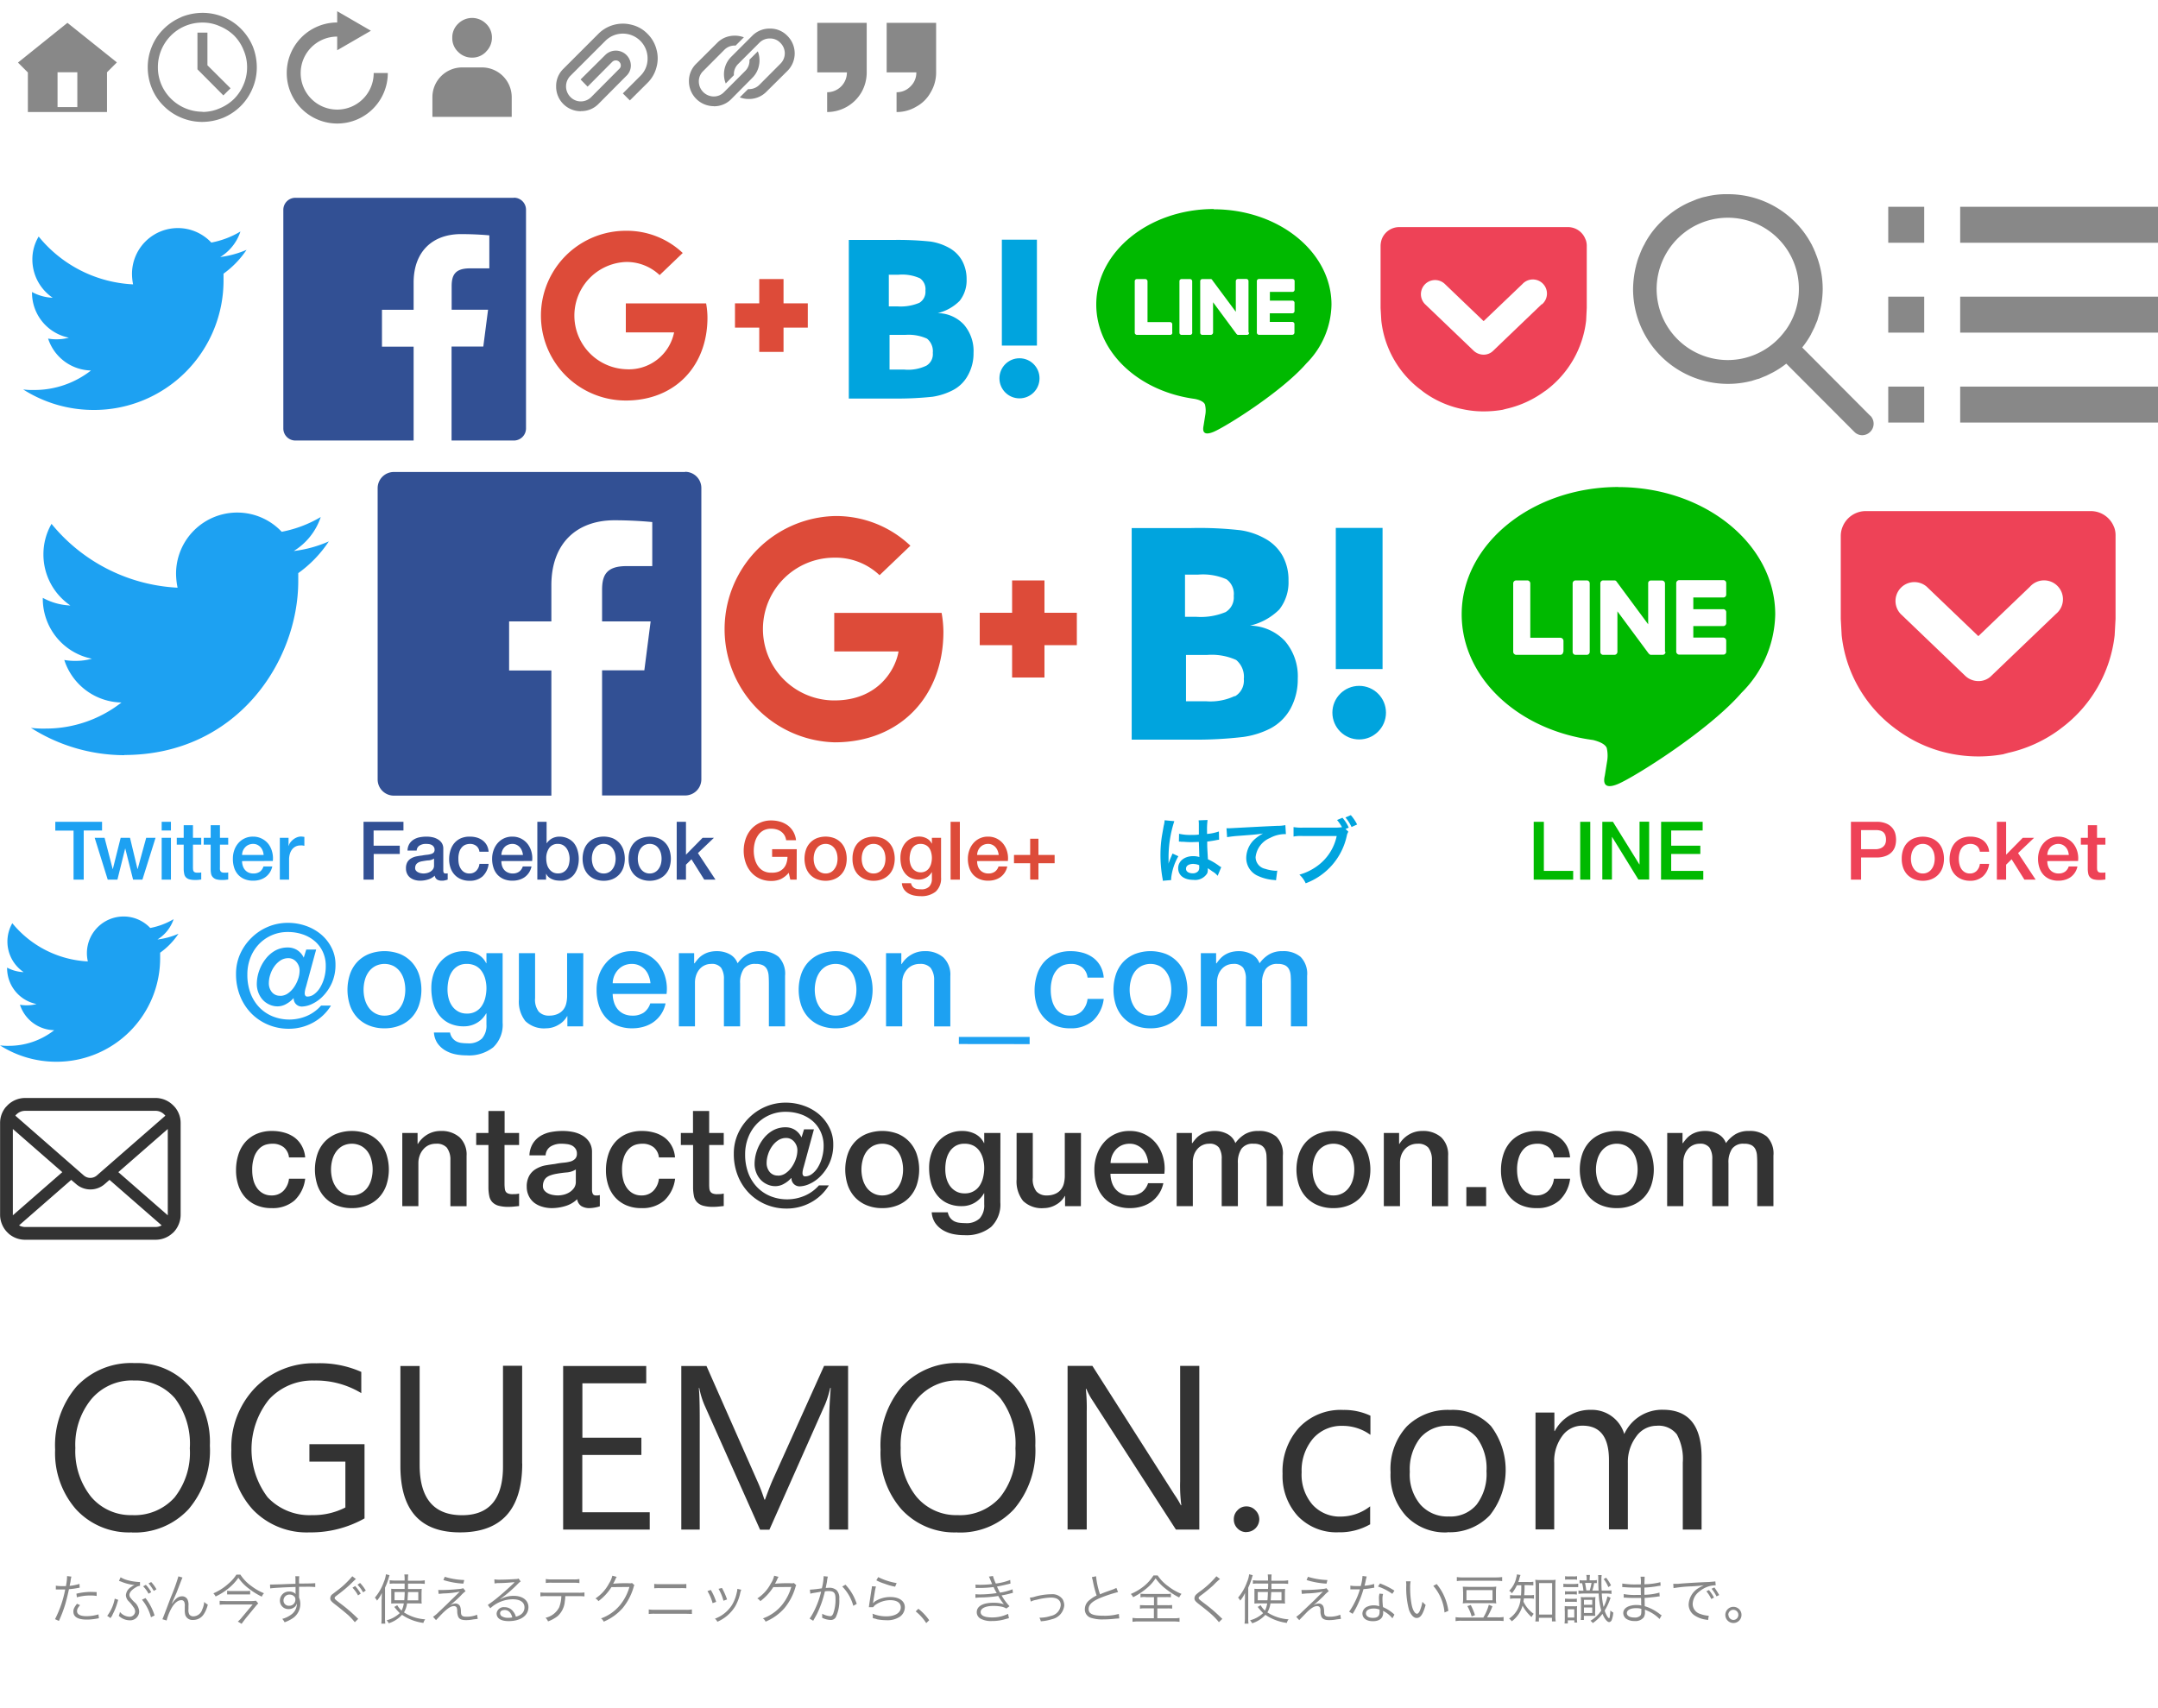<svg xmlns="http://www.w3.org/2000/svg" id="レイヤー_1" width="240" height="190" data-name="レイヤー 1"><defs><style>.cls-1{fill:#00b900}.cls-2{fill:#00a4de}.cls-3{fill:#dd4b39}.cls-4{fill:#325094}.cls-5{fill:#1da1f2}.cls-6{fill:#ee4257}.cls-7{fill:#888}.cls-8{fill:#333}</style></defs><path d="M135 23.25c-7.22 0-13.08 4.76-13.08 10.62 0 5.25 4.65 9.65 10.95 10.5.42.08 1 .27 1.14.63a2.77 2.77 0 0 1 .03 1.18l-.18 1.13c-.06.34-.27 1.3 1.12.72 1.4-.6 7.55-4.44 10.3-7.6a9.49 9.49 0 0 0 2.8-6.55c0-5.85-5.87-10.6-13.1-10.6l.02-.02zM130.38 37a.24.24 0 0 1-.25.25h-3.67a.2.2 0 0 1-.17-.07h-.02a.27.27 0 0 1-.07-.18v-5.7a.24.24 0 0 1 .25-.26h.92a.26.26 0 0 1 .25.26v4.53h2.5a.24.24 0 0 1 .25.25V37zm2.22 0a.25.25 0 0 1-.26.25h-.92a.24.24 0 0 1-.25-.25v-5.7a.24.24 0 0 1 .25-.26h.92a.25.25 0 0 1 .25.26V37zm6.32 0a.24.24 0 0 1-.26.25h-1.03l-.02-.03a.04.04 0 0 1-.03-.02l-.07-.06-2.6-3.52V37a.27.27 0 0 1-.27.25h-.9a.24.24 0 0 1-.26-.25v-5.7a.24.24 0 0 1 .25-.26h.96c.02 0 .02.02.03.02h.03l.02.03h.02v.02h.02v.03l2.63 3.54v-3.4a.24.24 0 0 1 .25-.25h.9a.24.24 0 0 1 .26.25V37h.07zm5.06-4.8a.25.25 0 0 1-.25.27h-2.5v.97h2.5a.24.24 0 0 1 .24.25v.9a.25.25 0 0 1-.25.26h-2.5v.96h2.5a.24.24 0 0 1 .24.26v.9a.25.25 0 0 1-.25.27h-3.68a.2.2 0 0 1-.18-.08.21.21 0 0 1-.07-.18v-5.7a.21.21 0 0 1 .07-.18.24.24 0 0 1 .2-.07h3.69a.24.24 0 0 1 .24.24v.93z" class="cls-1"/><path d="M107.22 36.13a4.03 4.03 0 0 0-2.94-1.3 5.15 5.15 0 0 0 2.44-1.36 3.65 3.65 0 0 0 .78-2.4A4.25 4.25 0 0 0 107 29a3.7 3.7 0 0 0-1.5-1.46 6.14 6.14 0 0 0-2-.67 34.72 34.72 0 0 0-4.2-.18h-4.9v17.64h5a36.71 36.71 0 0 0 4.32-.2 7.28 7.28 0 0 0 2.23-.72 3.97 3.97 0 0 0 1.7-1.67 4.95 4.95 0 0 0 .62-2.47 4.5 4.5 0 0 0-1.06-3.15h.02zm-8.33-5.57h1.03a4.78 4.78 0 0 1 2.4.4 1.48 1.48 0 0 1 .6 1.37 1.43 1.43 0 0 1-.67 1.35 5.36 5.36 0 0 1-2.44.4h-.96v-3.55l.04.03zm4.1 10.13a4.68 4.68 0 0 1-2.4.42h-1.66v-3.86h1.75a4.95 4.95 0 0 1 2.42.42 1.8 1.8 0 0 1 .64 1.58 1.48 1.48 0 0 1-.74 1.44z" class="cls-2"/><circle cx="113.38" cy="42.08" r="2.23" class="cls-2"/><path d="M111.42 26.66h3.9v11.78h-3.9z" class="cls-2"/><path d="M69.6 33.74v3.23h5.37a5.13 5.13 0 0 1-5.36 4.1 5.97 5.97 0 0 1-.01-11.93 5.33 5.33 0 0 1 3.76 1.46l2.57-2.46a9.05 9.05 0 0 0-6.33-2.47 9.44 9.44 0 1 0 0 18.88c5.46 0 9.08-3.82 9.08-9.22a8.93 8.93 0 0 0-.15-1.58H69.6zm20.24 0h-2.7v-2.7h-2.7v2.7h-2.7v2.7h2.7v2.7h2.7v-2.7h2.7" class="cls-3"/><path d="M57.16 22h-24.3a1.34 1.34 0 0 0-1.35 1.35v24.3A1.34 1.34 0 0 0 32.85 49H46V38.56h-3.52v-4.1H46v-3.02c0-3.5 2.14-5.4 5.27-5.4 1.5 0 2.77.1 3.15.14v3.67h-2.16c-1.7 0-2.03.8-2.03 2v2.6h4.05l-.53 4.1h-3.53V49h6.93a1.35 1.35 0 0 0 1.35-1.36v-24.3a1.34 1.34 0 0 0-1.35-1.35z" class="cls-4"/><path d="M10.36 45.6a14.4 14.4 0 0 0 14.5-14.5v-.66a10.4 10.4 0 0 0 2.56-2.65 10.84 10.84 0 0 1-2.93.8 5.22 5.22 0 0 0 2.25-2.84 9.76 9.76 0 0 1-3.24 1.23 5.1 5.1 0 0 0-8.82 3.48 6.36 6.36 0 0 0 .12 1.17 14.42 14.42 0 0 1-10.5-5.32 4.93 4.93 0 0 0-.7 2.55 5.14 5.14 0 0 0 2.26 4.26 5.21 5.21 0 0 1-2.3-.64v.08a5.1 5.1 0 0 0 4.1 5 5.02 5.02 0 0 1-1.36.18 5 5 0 0 1-.95-.08 5.13 5.13 0 0 0 4.77 3.55 10.23 10.23 0 0 1-6.34 2.17 7.9 7.9 0 0 1-1.2-.06 14.55 14.55 0 0 0 7.8 2.28" class="cls-5"/><path d="M171.47 33.83l-5.4 5.18a1.49 1.49 0 0 1-1.07.44 1.63 1.63 0 0 1-1.1-.43l-5.4-5.17a1.57 1.57 0 0 1 2.2-2.25l4.3 4.12 4.32-4.13a1.57 1.57 0 1 1 2.16 2.27zm4.86-7.2a2.08 2.08 0 0 0-1.95-1.37h-18.76a2.08 2.08 0 0 0-1.95 1.35 2.4 2.4 0 0 0-.13.74v6.92l.08 1.38a11.14 11.14 0 0 0 4.47 7.77l.13.1.03.03a11.11 11.11 0 0 0 4.5 1.98 10.73 10.73 0 0 0 2.27.23 12.4 12.4 0 0 0 2.1-.18l.25-.07a.13.13 0 0 0 .08-.02 11.47 11.47 0 0 0 4.3-1.94l.03-.02.15-.1a11.3 11.3 0 0 0 4.47-7.77l.07-1.4v-6.88a1.91 1.91 0 0 0-.12-.72z" class="cls-6"/><path d="M13.81 83.98c12.5 0 19.36-10.38 19.36-19.36v-.87a13.43 13.43 0 0 0 3.4-3.53 13.64 13.64 0 0 1-3.9 1.07 7.05 7.05 0 0 0 3-3.78 13.4 13.4 0 0 1-4.34 1.64 6.8 6.8 0 0 0-11.75 4.65 7.95 7.95 0 0 0 .17 1.57 19.36 19.36 0 0 1-14.02-7.1 6.77 6.77 0 0 0-.9 3.4 6.86 6.86 0 0 0 3 5.68 6.98 6.98 0 0 1-3.07-.85v.1a6.8 6.8 0 0 0 5.46 6.67 6.63 6.63 0 0 1-1.8.24 6.67 6.67 0 0 1-1.27-.1 6.82 6.82 0 0 0 6.36 4.73 13.65 13.65 0 0 1-8.45 2.9 10.79 10.79 0 0 1-1.62-.08A19.43 19.43 0 0 0 13.84 84" class="cls-5"/><path d="M76.2 52.5H43.8a1.8 1.8 0 0 0-1.8 1.8v32.4a1.8 1.8 0 0 0 1.8 1.8h17.52V74.58h-4.7v-5.46h4.7V65.1c0-4.7 2.85-7.23 7.02-7.23 2 0 3.7.15 4.2.2v4.9h-2.88c-2.26 0-2.7 1.06-2.7 2.65v3.5h5.4l-.7 5.44h-4.7v13.92h9.24a1.8 1.8 0 0 0 1.8-1.8v-32.4a1.8 1.8 0 0 0-1.8-1.8v.02z" class="cls-4"/><path d="M92.78 68.16v4.3h7.15c-.3 1.87-2.16 5.45-7.14 5.45a7.94 7.94 0 0 1 0-15.88 7.12 7.12 0 0 1 5.03 1.95l3.43-3.28a12 12 0 0 0-8.43-3.3 12.59 12.59 0 0 0 0 25.17c7.27 0 12.1-5.1 12.1-12.3a12.59 12.59 0 0 0-.2-2.1H92.77zm26.98 0h-3.6v-3.6h-3.6v3.6h-3.6v3.6h3.6v3.6h3.6v-3.6h3.6" class="cls-3"/><path d="M142.94 71.34a5.48 5.48 0 0 0-3.92-1.75 6.77 6.77 0 0 0 3.26-1.8 4.89 4.89 0 0 0 1.02-3.2 5.58 5.58 0 0 0-.66-2.77 4.98 4.98 0 0 0-2-1.94 7.94 7.94 0 0 0-2.68-.9 40.3 40.3 0 0 0-5.6-.24h-6.5v23.53h6.65a44.43 44.43 0 0 0 5.77-.3 9.49 9.49 0 0 0 2.98-.93 5.48 5.48 0 0 0 2.27-2.23 6.8 6.8 0 0 0 .8-3.3 6.03 6.03 0 0 0-1.42-4.2h.02zm-11.1-7.42h1.37a6.52 6.52 0 0 1 3.2.52 2 2 0 0 1 .8 1.84 1.9 1.9 0 0 1-.9 1.8 7.16 7.16 0 0 1-3.25.53h-1.27v-4.72l.05.04zm5.48 13.5a6.34 6.34 0 0 1-3.22.58h-2.2v-5.15h2.36a6.6 6.6 0 0 1 3.22.56 2.43 2.43 0 0 1 .85 2.12 2.01 2.01 0 0 1-1 1.93v-.03z" class="cls-2"/><circle cx="151.16" cy="79.27" r="2.98" class="cls-2"/><path d="M148.56 58.72h5.2v15.7h-5.2z" class="cls-2"/><path d="M180 54.17c-9.62 0-17.44 6.35-17.44 14.16 0 7 6.2 12.87 14.6 13.98.56.14 1.33.4 1.53.88a3.78 3.78 0 0 1 .03 1.57l-.24 1.5c-.1.43-.36 1.72 1.5.93 1.86-.8 10.05-5.92 13.7-10.13a12.6 12.6 0 0 0 3.75-8.72c0-7.8-7.83-14.16-17.45-14.16zm-6.15 18.33a.33.33 0 0 1-.34.34h-4.87a.28.28 0 0 1-.23-.1h-.02a.35.35 0 0 1-.1-.24v-7.6a.33.33 0 0 1 .34-.34h1.23a.34.34 0 0 1 .33.34v6.04h3.33a.35.35 0 0 1 .36.34v1.22zm2.95 0a.33.33 0 0 1-.34.34h-1.22a.33.33 0 0 1-.34-.34v-7.6a.33.33 0 0 1 .34-.34h1.22a.33.33 0 0 1 .34.34zm8.43 0a.33.33 0 0 1-.34.34h-1.33c-.02 0-.02 0-.03-.02h-.03v-.02s-.03 0-.04-.02l-.1-.08-3.48-4.7v4.5a.34.34 0 0 1-.35.34h-1.22a.32.32 0 0 1-.33-.34v-7.6a.32.32 0 0 1 .33-.34h1.3c.03 0 .03.02.04.02h.02v.02h.04l.02.02c0 .02.02.02.03.03v.02h.02l.02.04 3.5 4.73V64.9a.3.3 0 0 1 .32-.33h1.22a.34.34 0 0 1 .33.34v7.6h.06zm6.75-6.38a.32.32 0 0 1-.33.34h-3.33v1.3h3.33a.33.33 0 0 1 .33.33v1.2a.33.33 0 0 1-.33.35h-3.33v1.28h3.33a.34.34 0 0 1 .33.34v1.22a.31.31 0 0 1-.33.33h-4.9a.28.28 0 0 1-.23-.1.31.31 0 0 1-.1-.24v-7.6a.34.34 0 0 1 .34-.34h4.9a.32.32 0 0 1 .32.33v1.26z" class="cls-1"/><path d="M228.66 68.28l-7.2 6.9a2 2 0 0 1-1.44.58 2.14 2.14 0 0 1-1.45-.58l-7.2-6.9a2.1 2.1 0 0 1 2.91-3.02l5.74 5.5 5.74-5.5a2.1 2.1 0 1 1 2.9 3.02zm6.47-9.6a2.77 2.77 0 0 0-2.6-1.83H207.5a2.78 2.78 0 0 0-2.6 1.8 2.65 2.65 0 0 0-.18.97v9.23l.1 1.83a14.9 14.9 0 0 0 5.96 10.36 1.01 1.01 0 0 0 .18.13l.04.03a15.04 15.04 0 0 0 5.98 2.64 15.67 15.67 0 0 0 5.84.05c.12-.05.23-.06.34-.1a.13.13 0 0 0 .1-.03 15.2 15.2 0 0 0 5.74-2.58l.04-.03.18-.14a14.97 14.97 0 0 0 5.96-10.35l.1-1.84v-9.2a2.61 2.61 0 0 0-.15-.96z" class="cls-6"/><path d="M6.15 91.41h5.2v.97H9.31v5.46H8.18v-5.45H6.15z" class="cls-5"/><path d="M10.53 93.19h1.1l.9 3.47h.02l.87-3.47h1.04l.83 3.47h.02l.95-3.47h1.04l-1.46 4.65H14.8l-.87-3.46h-.01l-.86 3.46h-1.08zM17.98 91.41h1.03v.97h-1.03zm0 1.78h1.03v4.65h-1.03zM19.66 93.19h.77v-1.4h1.03v1.4h.92v.76h-.92v2.48a2.52 2.52 0 0 0 .01.28.48.48 0 0 0 .06.2.3.3 0 0 0 .15.12.73.73 0 0 0 .27.04h.22a1.1 1.1 0 0 0 .21-.03v.79l-.33.04a3.08 3.08 0 0 1-.33.01 2.28 2.28 0 0 1-.65-.07.86.86 0 0 1-.4-.23.77.77 0 0 1-.18-.37 2.8 2.8 0 0 1-.06-.51v-2.75h-.77zM22.66 93.19h.77v-1.4h1.03v1.4h.92v.76h-.92v2.48a2.52 2.52 0 0 0 0 .28.48.48 0 0 0 .07.2.3.3 0 0 0 .15.12.73.73 0 0 0 .27.04h.22a1.1 1.1 0 0 0 .21-.03v.79l-.33.04a3.08 3.08 0 0 1-.33.01 2.28 2.28 0 0 1-.66-.07.86.86 0 0 1-.38-.23.77.77 0 0 1-.2-.37 2.8 2.8 0 0 1-.05-.51v-2.75h-.78zM26.92 95.78a1.76 1.76 0 0 0 .08.52 1.28 1.28 0 0 0 .23.44 1.09 1.09 0 0 0 .38.3 1.27 1.27 0 0 0 .56.12 1.23 1.23 0 0 0 .73-.2 1.14 1.14 0 0 0 .4-.58h.98a1.94 1.94 0 0 1-.76 1.18 2.07 2.07 0 0 1-.62.3 2.5 2.5 0 0 1-.73.1 2.46 2.46 0 0 1-.97-.17 2.01 2.01 0 0 1-.72-.5 2.14 2.14 0 0 1-.44-.78 3.13 3.13 0 0 1-.14-1 2.79 2.79 0 0 1 .15-.93 2.4 2.4 0 0 1 .45-.79 2.11 2.11 0 0 1 1.65-.73 2.1 2.1 0 0 1 .98.23 2.17 2.17 0 0 1 .73.6 2.47 2.47 0 0 1 .41.88 2.66 2.66 0 0 1 .07 1zm2.4-.68a1.7 1.7 0 0 0-.1-.46 1.28 1.28 0 0 0-.24-.4 1.15 1.15 0 0 0-.36-.27 1.05 1.05 0 0 0-.47-.1 1.23 1.23 0 0 0-.5.1 1.12 1.12 0 0 0-.37.26 1.3 1.3 0 0 0-.26.39 1.37 1.37 0 0 0-.1.48zM31.12 93.19h.97v.9h.02a1.03 1.03 0 0 1 .17-.37 1.7 1.7 0 0 1 .32-.33 1.58 1.58 0 0 1 .4-.24 1.23 1.23 0 0 1 .46-.1 2 2 0 0 1 .25.02l.14.02v.99l-.22-.04a1.9 1.9 0 0 0-.22 0 1.17 1.17 0 0 0-.49.1 1.12 1.12 0 0 0-.4.3 1.5 1.5 0 0 0-.27.5 2.16 2.16 0 0 0-.1.68v2.22h-1.03z" class="cls-5"/><path d="M129.32 97.98a1.24 1.24 0 0 0-.04-.32 15.3 15.3 0 0 1-.22-2.54 13.57 13.57 0 0 1 .16-2.12l.2-1.14a2.96 2.96 0 0 0 .1-.6v-.02l1.08.1a12.92 12.92 0 0 0-.64 4.02v.54l-.02.17.1-.25.1-.27.16-.37.1-.24.65.3a6.22 6.22 0 0 0-.8 2.45v.2l-.95.08v.02zm1.8-5.24a5.63 5.63 0 0 0 1.45.13 4.72 4.72 0 0 0 .76-.04v-1.2a2.62 2.62 0 0 0-.03-.38l1-.04a7.81 7.81 0 0 0-.06 1.2v.35a5.08 5.08 0 0 0 1.08-.2l.18-.06h.06l.02.9-.22.03c-.27.06-.7.13-1.1.18v.17c0 .45 0 .46.08 1.8a6.55 6.55 0 0 1 1.25.74.78.78 0 0 0 .23.13l-.4.97a2.04 2.04 0 0 0-.6-.5c-.26-.2-.44-.3-.5-.35v.1a1.05 1.05 0 0 1-.06.47 1.57 1.57 0 0 1-1.53.73c-1.05 0-1.7-.5-1.7-1.3 0-.78.7-1.34 1.66-1.34a2.26 2.26 0 0 1 .7.1c-.02-.18-.02-.6-.06-1.68l-.73.02a9.23 9.23 0 0 1-1-.04h-.23l-.12-.02h-.14l.02-.92zm1.63 3.35c-.53 0-.85.2-.85.55 0 .3.3.5.73.5a.77.77 0 0 0 .64-.26.68.68 0 0 0 .1-.44v-.2a1.56 1.56 0 0 0-.65-.14h.02zm3.67-3.96h.3l1.33-.07c.44-.02 1.77-.1 3.98-.2a4.27 4.27 0 0 0 .92-.08l.06 1h-.17a3.55 3.55 0 0 0-1.6.43 2.62 2.62 0 0 0-1.6 2.13 1.34 1.34 0 0 0 1.06 1.3 4.51 4.51 0 0 0 1.2.22l.15-.02-.14 1.08a1.56 1.56 0 0 0-.27-.04 5.1 5.1 0 0 1-1.9-.53 2.17 2.17 0 0 1-1.14-1.94 2.88 2.88 0 0 1 .77-1.9 4.6 4.6 0 0 1 1.1-.8c-.65.1-.95.13-2.7.26a12.48 12.48 0 0 0-1.3.15l-.07-1.04v.04zm13.53.4a1.23 1.23 0 0 0-.15.35 7.26 7.26 0 0 1-4.59 5.37 2.83 2.83 0 0 0-.7-.96 6.05 6.05 0 0 0 1.75-.8 5.52 5.52 0 0 0 2.4-3.5h-3.8a4.33 4.33 0 0 0-1 .06V92a5.29 5.29 0 0 0 1.02.06h3.67a5.37 5.37 0 0 0 .7-.05 5.3 5.3 0 0 0-.55-.8l.6-.25a4.2 4.2 0 0 1 .7 1.1l-.36.15.3.28v.03zm.36-.54a4.58 4.58 0 0 0-.68-1.06l.6-.26a4.85 4.85 0 0 1 .7 1.04l-.62.28z" class="cls-2"/><path d="M40.43 91.41h4.44v.97h-3.32v1.69h2.91v.92h-2.9v2.85h-1.13zM49.3 96.8a.54.54 0 0 0 .05.27.21.21 0 0 0 .19.09h.1a.64.64 0 0 0 .15-.02v.7a2.89 2.89 0 0 1-.5.12h-.15a1 1 0 0 1-.52-.12.62.62 0 0 1-.27-.44 1.82 1.82 0 0 1-.75.43 2.97 2.97 0 0 1-.86.13 2.08 2.08 0 0 1-.6-.08 1.57 1.57 0 0 1-.51-.25 1.2 1.2 0 0 1-.35-.43 1.3 1.3 0 0 1-.13-.6 1.37 1.37 0 0 1 .15-.7 1.17 1.17 0 0 1 .42-.42 1.87 1.87 0 0 1 .57-.22c.22-.04.43-.08.65-.1.18-.04.36-.06.53-.08a2.46 2.46 0 0 0 .44-.08.7.7 0 0 0 .31-.16.46.46 0 0 0 .11-.34.53.53 0 0 0-.1-.32.62.62 0 0 0-.23-.2.98.98 0 0 0-.3-.09 2.52 2.52 0 0 0-.33-.02 1.3 1.3 0 0 0-.71.18.7.7 0 0 0-.32.56h-1.02a1.54 1.54 0 0 1 .21-.75 1.5 1.5 0 0 1 .49-.48 1.97 1.97 0 0 1 .66-.25 3.94 3.94 0 0 1 .75-.07 3.19 3.19 0 0 1 .68.07 1.91 1.91 0 0 1 .6.24 1.32 1.32 0 0 1 .43.41 1.15 1.15 0 0 1 .16.63zm-1.03-1.3a1.23 1.23 0 0 1-.58.2c-.22.01-.45.05-.68.09a2.11 2.11 0 0 0-.31.07.94.94 0 0 0-.27.14.6.6 0 0 0-.19.22.77.77 0 0 0-.07.34.43.43 0 0 0 .1.29.73.73 0 0 0 .24.18 1.1 1.1 0 0 0 .3.1 1.95 1.95 0 0 0 .3.03 1.7 1.7 0 0 0 .38-.05 1.23 1.23 0 0 0 .37-.15 1 1 0 0 0 .3-.28.7.7 0 0 0 .11-.4zM53.32 94.74a.97.97 0 0 0-.35-.65 1.13 1.13 0 0 0-.71-.22 1.47 1.47 0 0 0-.43.07 1 1 0 0 0-.41.25 1.4 1.4 0 0 0-.32.51 2.45 2.45 0 0 0-.12.86 2.52 2.52 0 0 0 .06.58 1.55 1.55 0 0 0 .22.51 1.17 1.17 0 0 0 .38.37 1.09 1.09 0 0 0 .57.14 1.03 1.03 0 0 0 .74-.28 1.3 1.3 0 0 0 .37-.79h1.02a2.25 2.25 0 0 1-.68 1.4 2.1 2.1 0 0 1-1.45.48 2.38 2.38 0 0 1-.97-.19 2.05 2.05 0 0 1-.7-.5 2.13 2.13 0 0 1-.44-.76 2.95 2.95 0 0 1-.15-.96 3.27 3.27 0 0 1 .15-.98 2.25 2.25 0 0 1 .43-.8 2.05 2.05 0 0 1 .71-.53 2.42 2.42 0 0 1 1-.19 2.84 2.84 0 0 1 .78.1 2.02 2.02 0 0 1 .64.31 1.67 1.67 0 0 1 .47.53 1.8 1.8 0 0 1 .21.74zM55.76 95.78a1.8 1.8 0 0 0 .07.52 1.26 1.26 0 0 0 .23.44 1.09 1.09 0 0 0 .4.3 1.27 1.27 0 0 0 .55.12 1.22 1.22 0 0 0 .72-.2 1.14 1.14 0 0 0 .41-.58h.97a1.94 1.94 0 0 1-.75 1.18 2.08 2.08 0 0 1-.63.3 2.5 2.5 0 0 1-.72.1 2.46 2.46 0 0 1-.97-.17 2.01 2.01 0 0 1-.72-.5 2.12 2.12 0 0 1-.44-.78 3.12 3.12 0 0 1-.15-1 2.79 2.79 0 0 1 .16-.93 2.42 2.42 0 0 1 .45-.79 2.1 2.1 0 0 1 1.64-.73 2.1 2.1 0 0 1 .99.23 2.16 2.16 0 0 1 .72.6 2.45 2.45 0 0 1 .42.88 2.66 2.66 0 0 1 .07 1zm2.4-.68a1.72 1.72 0 0 0-.11-.46 1.32 1.32 0 0 0-.24-.4 1.15 1.15 0 0 0-.36-.27 1.05 1.05 0 0 0-.47-.1 1.23 1.23 0 0 0-.49.1 1.11 1.11 0 0 0-.38.26 1.27 1.27 0 0 0-.25.39 1.37 1.37 0 0 0-.1.48zM59.76 91.41h1.03v2.38h.02a1.4 1.4 0 0 1 .26-.3 1.65 1.65 0 0 1 .34-.24 1.77 1.77 0 0 1 .38-.14 1.66 1.66 0 0 1 .4-.05 2.21 2.21 0 0 1 .96.2 1.9 1.9 0 0 1 .68.52 2.28 2.28 0 0 1 .4.8 3.33 3.33 0 0 1 .14.96 3.45 3.45 0 0 1-.12.9 2.41 2.41 0 0 1-.37.78 1.8 1.8 0 0 1-1.52.74 3.7 3.7 0 0 1-.47-.03 1.77 1.77 0 0 1-.45-.12 1.55 1.55 0 0 1-.4-.23 1.13 1.13 0 0 1-.29-.38h-.02v.64h-.97zm3.59 4.1a2.28 2.28 0 0 0-.09-.6 1.7 1.7 0 0 0-.24-.53 1.28 1.28 0 0 0-.4-.37 1.1 1.1 0 0 0-.56-.14 1.13 1.13 0 0 0-.98.45 1.97 1.97 0 0 0-.33 1.2 2.39 2.39 0 0 0 .09.65 1.44 1.44 0 0 0 .26.52 1.27 1.27 0 0 0 .4.34 1.17 1.17 0 0 0 .56.12 1.15 1.15 0 0 0 .6-.14 1.26 1.26 0 0 0 .4-.37 1.54 1.54 0 0 0 .22-.53 2.65 2.65 0 0 0 .07-.6zM67.14 97.97a2.53 2.53 0 0 1-1-.19 2.11 2.11 0 0 1-.73-.5 2.15 2.15 0 0 1-.46-.78 3.15 3.15 0 0 1 0-1.97 2.1 2.1 0 0 1 1.2-1.29 2.77 2.77 0 0 1 1.99 0 2.13 2.13 0 0 1 .73.51 2.17 2.17 0 0 1 .46.78 3.15 3.15 0 0 1 0 1.97 2.18 2.18 0 0 1-.46.77 2.11 2.11 0 0 1-.73.51 2.53 2.53 0 0 1-1 .19zm0-.81a1.18 1.18 0 0 0 .6-.15 1.24 1.24 0 0 0 .41-.38 1.66 1.66 0 0 0 .24-.52 2.37 2.37 0 0 0 0-1.2 1.6 1.6 0 0 0-.24-.52 1.27 1.27 0 0 0-.41-.38 1.3 1.3 0 0 0-1.2 0 1.27 1.27 0 0 0-.4.38 1.55 1.55 0 0 0-.24.52 2.31 2.31 0 0 0 0 1.2 1.61 1.61 0 0 0 .23.52 1.24 1.24 0 0 0 .42.38 1.18 1.18 0 0 0 .6.15zM72.25 97.97a2.53 2.53 0 0 1-.99-.19 2.11 2.11 0 0 1-.74-.5 2.18 2.18 0 0 1-.46-.78 2.97 2.97 0 0 1-.15-1 2.94 2.94 0 0 1 .15-.97 2.17 2.17 0 0 1 .46-.78 2.13 2.13 0 0 1 .74-.5 2.77 2.77 0 0 1 1.99 0 2.1 2.1 0 0 1 1.2 1.28 3.15 3.15 0 0 1 0 1.97 2.15 2.15 0 0 1-.46.77 2.12 2.12 0 0 1-.74.51 2.54 2.54 0 0 1-1 .19zm0-.81a1.18 1.18 0 0 0 .6-.15 1.24 1.24 0 0 0 .41-.38 1.66 1.66 0 0 0 .24-.52 2.37 2.37 0 0 0 0-1.2 1.6 1.6 0 0 0-.24-.52 1.27 1.27 0 0 0-.41-.38 1.3 1.3 0 0 0-1.19 0 1.3 1.3 0 0 0-.41.38 1.6 1.6 0 0 0-.24.52 2.37 2.37 0 0 0 0 1.2 1.66 1.66 0 0 0 .24.52 1.26 1.26 0 0 0 .41.38 1.18 1.18 0 0 0 .6.15zM75.26 91.41h1.03v3.66l1.85-1.88h1.26l-1.78 1.7 1.95 2.95h-1.25l-1.42-2.26-.61.6v1.66h-1.03z" class="cls-4"/><path d="M88.6 97.84h-.71l-.17-.76a2.7 2.7 0 0 1-.9.71 2.56 2.56 0 0 1-1.04.2 3.03 3.03 0 0 1-1.29-.26 2.83 2.83 0 0 1-.97-.73 3.23 3.23 0 0 1-.6-1.07 4.11 4.11 0 0 1 0-2.6 3.23 3.23 0 0 1 .6-1.07 2.87 2.87 0 0 1 .97-.73 2.97 2.97 0 0 1 1.3-.27 3.5 3.5 0 0 1 .98.14 2.67 2.67 0 0 1 .85.42 2.28 2.28 0 0 1 .6.68 2.43 2.43 0 0 1 .31.96h-1.1a1.46 1.46 0 0 0-.19-.56 1.41 1.41 0 0 0-.37-.4 1.59 1.59 0 0 0-.5-.24 2.1 2.1 0 0 0-.59-.08 1.8 1.8 0 0 0-.89.2 1.74 1.74 0 0 0-.6.56 2.51 2.51 0 0 0-.35.79 3.69 3.69 0 0 0 0 1.8 2.52 2.52 0 0 0 .35.79 1.74 1.74 0 0 0 .6.55 1.8 1.8 0 0 0 .89.2 2.1 2.1 0 0 0 .77-.1 1.54 1.54 0 0 0 .56-.36 1.49 1.49 0 0 0 .34-.56 2.37 2.37 0 0 0 .13-.74h-1.71v-.85h2.74zM91.82 97.97a2.53 2.53 0 0 1-1-.19 2.11 2.11 0 0 1-.73-.5 2.15 2.15 0 0 1-.46-.78 3.15 3.15 0 0 1 0-1.97 2.1 2.1 0 0 1 1.2-1.29 2.77 2.77 0 0 1 1.98 0 2.13 2.13 0 0 1 .74.51 2.17 2.17 0 0 1 .46.78 3.15 3.15 0 0 1 0 1.97 2.18 2.18 0 0 1-.46.77 2.11 2.11 0 0 1-.74.51 2.53 2.53 0 0 1-1 .19zm0-.81a1.18 1.18 0 0 0 .6-.15 1.24 1.24 0 0 0 .4-.38 1.66 1.66 0 0 0 .25-.52 2.37 2.37 0 0 0 0-1.2 1.59 1.59 0 0 0-.24-.52 1.27 1.27 0 0 0-.42-.38 1.3 1.3 0 0 0-1.18 0 1.27 1.27 0 0 0-.42.38 1.55 1.55 0 0 0-.24.52 2.31 2.31 0 0 0 0 1.2 1.61 1.61 0 0 0 .24.52 1.24 1.24 0 0 0 .42.38 1.18 1.18 0 0 0 .59.15zM97.16 97.97a2.53 2.53 0 0 1-1-.19 2.11 2.11 0 0 1-.74-.5 2.18 2.18 0 0 1-.46-.78 2.97 2.97 0 0 1-.15-1 2.94 2.94 0 0 1 .15-.97 2.17 2.17 0 0 1 .46-.78 2.13 2.13 0 0 1 .74-.5 2.77 2.77 0 0 1 2 0 2.1 2.1 0 0 1 1.19 1.28 3.15 3.15 0 0 1 0 1.97 2.15 2.15 0 0 1-.46.77 2.12 2.12 0 0 1-.74.51 2.54 2.54 0 0 1-1 .19zm0-.81a1.18 1.18 0 0 0 .59-.15 1.24 1.24 0 0 0 .41-.38 1.66 1.66 0 0 0 .24-.52 2.37 2.37 0 0 0 0-1.2 1.6 1.6 0 0 0-.24-.52 1.27 1.27 0 0 0-.41-.38 1.3 1.3 0 0 0-1.19 0 1.3 1.3 0 0 0-.41.38 1.59 1.59 0 0 0-.24.52 2.37 2.37 0 0 0 0 1.2 1.66 1.66 0 0 0 .24.52 1.26 1.26 0 0 0 .41.38 1.18 1.18 0 0 0 .6.15zM104.66 97.6a1.98 1.98 0 0 1-.59 1.57 2.5 2.5 0 0 1-1.7.51 3.58 3.58 0 0 1-.7-.07 2.15 2.15 0 0 1-.65-.24 1.6 1.6 0 0 1-.49-.45 1.4 1.4 0 0 1-.23-.68h1.02a.77.77 0 0 0 .41.56 1 1 0 0 0 .33.1 3.12 3.12 0 0 0 .38.02 1.2 1.2 0 0 0 .9-.3 1.24 1.24 0 0 0 .3-.89v-.71h-.02a1.57 1.57 0 0 1-.6.6 1.59 1.59 0 0 1-.8.22 2.13 2.13 0 0 1-.95-.2 1.8 1.8 0 0 1-.64-.53 2.2 2.2 0 0 1-.38-.77 3.67 3.67 0 0 1-.11-.95 2.75 2.75 0 0 1 .14-.89 2.27 2.27 0 0 1 .41-.74 1.98 1.98 0 0 1 .66-.51 2.02 2.02 0 0 1 .9-.2 1.8 1.8 0 0 1 .8.2 1.26 1.26 0 0 1 .57.58h.02v-.64h1.02zm-2.27-.57a1.09 1.09 0 0 0 .96-.5 1.61 1.61 0 0 0 .22-.53 2.5 2.5 0 0 0 .07-.59 2.26 2.26 0 0 0-.08-.58 1.5 1.5 0 0 0-.22-.5 1.06 1.06 0 0 0-.38-.33 1.2 1.2 0 0 0-.57-.13 1.08 1.08 0 0 0-.58.14 1.16 1.16 0 0 0-.38.38 1.64 1.64 0 0 0-.2.52 2.82 2.82 0 0 0-.07.58 2.18 2.18 0 0 0 .07.56 1.52 1.52 0 0 0 .22.5 1.17 1.17 0 0 0 .38.34 1.07 1.07 0 0 0 .56.14zM105.72 91.41h1.03v6.43h-1.03zM108.67 95.78a1.8 1.8 0 0 0 .07.52 1.26 1.26 0 0 0 .23.44 1.09 1.09 0 0 0 .39.3 1.27 1.27 0 0 0 .56.12 1.22 1.22 0 0 0 .72-.2 1.14 1.14 0 0 0 .41-.58h.97a1.94 1.94 0 0 1-.75 1.18 2.08 2.08 0 0 1-.63.3 2.5 2.5 0 0 1-.72.1 2.46 2.46 0 0 1-.97-.17 2.01 2.01 0 0 1-.72-.5 2.12 2.12 0 0 1-.44-.78 3.13 3.13 0 0 1-.15-1 2.79 2.79 0 0 1 .16-.93 2.42 2.42 0 0 1 .45-.79 2.1 2.1 0 0 1 1.64-.73 2.1 2.1 0 0 1 .99.23 2.16 2.16 0 0 1 .72.6 2.45 2.45 0 0 1 .42.88 2.67 2.67 0 0 1 .07 1zm2.4-.68a1.73 1.73 0 0 0-.11-.46 1.32 1.32 0 0 0-.24-.4 1.15 1.15 0 0 0-.36-.27 1.05 1.05 0 0 0-.47-.1 1.23 1.23 0 0 0-.5.1 1.11 1.11 0 0 0-.37.26 1.27 1.27 0 0 0-.25.39 1.37 1.37 0 0 0-.1.48zM114.57 93.29h.92v1.81h1.8v.92h-1.8v1.82h-.92v-1.82h-1.8v-.92h1.8z" class="cls-3"/><path d="M170.57 91.41h1.13v5.46h3.26v.97h-4.39zM175.74 91.41h1.12v6.43h-1.12zM178.2 91.41h1.18l2.94 4.74h.02V91.4h1.07v6.43h-1.2l-2.92-4.73h-.02v4.73h-1.07zM184.74 91.41h4.62v.97h-3.5v1.69h3.24v.92h-3.24v1.88h3.57v.97h-4.7z" class="cls-1"/><path d="M205.85 91.41h2.84a2.68 2.68 0 0 1 1.11.2 1.76 1.76 0 0 1 .67.5 1.68 1.68 0 0 1 .32.64 2.78 2.78 0 0 1 .08.65 2.71 2.71 0 0 1-.08.65 1.67 1.67 0 0 1-.32.64 1.72 1.72 0 0 1-.67.49 2.75 2.75 0 0 1-1.11.2h-1.71v2.46h-1.13zm1.13 3.05h1.65a1.47 1.47 0 0 0 .38-.06 1.08 1.08 0 0 0 .36-.17.92.92 0 0 0 .28-.33 1.12 1.12 0 0 0 .1-.5 1.34 1.34 0 0 0-.09-.53.85.85 0 0 0-.24-.33.86.86 0 0 0-.35-.16 1.9 1.9 0 0 0-.43-.05h-1.66zM213.84 97.97a2.53 2.53 0 0 1-.99-.19 2.11 2.11 0 0 1-.74-.5 2.18 2.18 0 0 1-.46-.78 2.97 2.97 0 0 1-.15-1 2.94 2.94 0 0 1 .15-.97 2.17 2.17 0 0 1 .46-.78 2.13 2.13 0 0 1 .74-.5 2.77 2.77 0 0 1 1.99 0 2.1 2.1 0 0 1 1.2 1.28 3.15 3.15 0 0 1 0 1.97 2.15 2.15 0 0 1-.46.77 2.12 2.12 0 0 1-.74.51 2.54 2.54 0 0 1-1 .19zm0-.81a1.18 1.18 0 0 0 .6-.15 1.24 1.24 0 0 0 .41-.38 1.66 1.66 0 0 0 .24-.52 2.37 2.37 0 0 0 0-1.2 1.6 1.6 0 0 0-.24-.52 1.27 1.27 0 0 0-.41-.38 1.3 1.3 0 0 0-1.19 0 1.3 1.3 0 0 0-.41.38 1.59 1.59 0 0 0-.24.52 2.37 2.37 0 0 0 0 1.2 1.66 1.66 0 0 0 .24.52 1.26 1.26 0 0 0 .41.38 1.18 1.18 0 0 0 .6.15zM220.19 94.74a.97.97 0 0 0-.35-.65 1.13 1.13 0 0 0-.71-.22 1.47 1.47 0 0 0-.42.07 1 1 0 0 0-.42.25 1.4 1.4 0 0 0-.31.51 2.45 2.45 0 0 0-.13.86 2.52 2.52 0 0 0 .07.58 1.55 1.55 0 0 0 .21.51 1.17 1.17 0 0 0 .39.37 1.09 1.09 0 0 0 .56.14 1.03 1.03 0 0 0 .74-.28 1.3 1.3 0 0 0 .37-.79h1.03a2.25 2.25 0 0 1-.7 1.4 2.1 2.1 0 0 1-1.44.48 2.38 2.38 0 0 1-.96-.19 2.05 2.05 0 0 1-.71-.5 2.13 2.13 0 0 1-.44-.76 2.95 2.95 0 0 1-.15-.96 3.27 3.27 0 0 1 .15-.98 2.25 2.25 0 0 1 .43-.8 2.05 2.05 0 0 1 .72-.53 2.42 2.42 0 0 1 1-.19 2.84 2.84 0 0 1 .77.1 2.02 2.02 0 0 1 .65.31 1.67 1.67 0 0 1 .46.53 1.8 1.8 0 0 1 .22.74zM222.08 91.41h1.03v3.66l1.85-1.88h1.26l-1.78 1.7 1.95 2.95h-1.25l-1.42-2.26-.61.6v1.66h-1.03zM227.69 95.78a1.73 1.73 0 0 0 .07.52 1.3 1.3 0 0 0 .23.44 1.09 1.09 0 0 0 .39.3 1.28 1.28 0 0 0 .56.12 1.23 1.23 0 0 0 .72-.2 1.15 1.15 0 0 0 .41-.58h.97a1.94 1.94 0 0 1-.75 1.18 2.07 2.07 0 0 1-.63.3 2.5 2.5 0 0 1-.72.1 2.47 2.47 0 0 1-.98-.17 2.02 2.02 0 0 1-.71-.5 2.15 2.15 0 0 1-.44-.78 3.13 3.13 0 0 1-.15-1 2.79 2.79 0 0 1 .16-.93 2.38 2.38 0 0 1 .45-.79 2.12 2.12 0 0 1 1.64-.73 2.1 2.1 0 0 1 .99.23 2.18 2.18 0 0 1 .72.6 2.49 2.49 0 0 1 .42.88 2.67 2.67 0 0 1 .07 1zm2.39-.68a1.66 1.66 0 0 0-.1-.46 1.24 1.24 0 0 0-.24-.4 1.15 1.15 0 0 0-.36-.27 1.06 1.06 0 0 0-.47-.1 1.22 1.22 0 0 0-.49.1 1.12 1.12 0 0 0-.38.26 1.35 1.35 0 0 0-.25.39 1.37 1.37 0 0 0-.1.48zM231.42 93.19h.78v-1.4h1.02v1.4h.93v.76h-.93v2.48a2.8 2.8 0 0 0 .01.28.5.5 0 0 0 .07.2.3.3 0 0 0 .15.12.73.73 0 0 0 .27.04h.21a1.1 1.1 0 0 0 .22-.03v.79l-.34.04a3.08 3.08 0 0 1-.33.01 2.28 2.28 0 0 1-.65-.07.85.85 0 0 1-.39-.23.77.77 0 0 1-.19-.37 2.8 2.8 0 0 1-.06-.51v-2.75h-.77z" class="cls-6"/><path d="M208 46.23v.02l-7.57-7.6a10.1 10.1 0 0 0 .98-1.46l.02-.05.36-.72.13-.32.2-.47.1-.36.15-.49.04-.2a10.7 10.7 0 0 0 .3-2.44 10.36 10.36 0 0 0-.8-3.98l-.01-.05-.18-.41a.13.13 0 0 0-.03-.07l-.2-.42s0-.03-.02-.03a10.5 10.5 0 0 0-9.3-5.58 9.44 9.44 0 0 0-2.48.28l-.15.03a4.42 4.42 0 0 0-.52.15l-.31.1-.5.21-.3.12a10.18 10.18 0 0 0-2.23 1.35 10.87 10.87 0 0 0-1.8 1.78 10.05 10.05 0 0 0-.96 1.47v.02a6.46 6.46 0 0 0-.38.75l-.12.29-.2.51-.11.32-.15.54a.7.7 0 0 1-.04.18 11.36 11.36 0 0 0-.3 2.43 10.56 10.56 0 0 0 10.53 10.57 10.41 10.41 0 0 0 2.56-.31.18.18 0 0 0 .09-.02l.57-.18.27-.07.5-.21.3-.12.58-.29.18-.09a10.2 10.2 0 0 0 1.46-.96l7.56 7.58a1.24 1.24 0 0 0 .9.38 1.28 1.28 0 0 0 .88-.38 1.27 1.27 0 0 0 0-1.8zm-9.45-9.46a7.9 7.9 0 0 1-6.41 3.28 7.92 7.92 0 0 1-7.9-7.92 7.99 7.99 0 0 1 3.3-6.42 7.9 7.9 0 0 1 12.52 6.44 7.78 7.78 0 0 1-1.5 4.62zM28.1 5.13a6.24 6.24 0 0 0-1.3-1.93 6.01 6.01 0 0 0-4.29-1.77 6.33 6.33 0 0 0-2.36.47l-.02.02a6.13 6.13 0 0 0-1.93 1.3 5.81 5.81 0 0 0-1.3 1.93 5.99 5.99 0 0 0-.47 2.36 6.19 6.19 0 0 0 .47 2.34 5.81 5.81 0 0 0 1.3 1.93 5.92 5.92 0 0 0 1.93 1.3 6 6 0 0 0 2.36.48 6.37 6.37 0 0 0 2.36-.47 6.13 6.13 0 0 0 1.93-1.3 6 6 0 0 0 1.3-1.95 5.92 5.92 0 0 0 .48-2.35 6.33 6.33 0 0 0-.46-2.36zm-1.02 4.3A4.96 4.96 0 0 1 26.03 11a5 5 0 0 1-1.6 1.05 4.72 4.72 0 0 1-1.92.4l.01-.02a5 5 0 0 1-4.3-2.48 4.85 4.85 0 0 1-.66-2.48 4.96 4.96 0 0 1 2.47-4.3 4.95 4.95 0 0 1 2.5-.66 4.6 4.6 0 0 1 1.9.4 5.09 5.09 0 0 1 1.6 1.04 4.84 4.84 0 0 1 1.05 1.6 4.73 4.73 0 0 1 .4 1.93 4.85 4.85 0 0 1-.4 1.95z" class="cls-7"/><path d="M23.07 3.63v3.63l2.57 2.56-.8.79-2.88-2.9V3.63h1.11zM53.6 7.5a3.31 3.31 0 0 1 3.31 3.3V13h-8.82v-2.2a3.31 3.31 0 0 1 3.31-3.3zM54.06 5.75a2.1 2.1 0 0 1-1.56.66 2.13 2.13 0 0 1-1.56-.65 2.08 2.08 0 0 1-.64-1.55 2.1 2.1 0 0 1 .64-1.56 2.2 2.2 0 0 1 3.12-.01 2.1 2.1 0 0 1 .65 1.55 2.15 2.15 0 0 1-.65 1.55zM90.89 8.04v-5.5h5.5v5.5a4.46 4.46 0 0 1-.58 2.22 4.42 4.42 0 0 1-3.82 2.2v-2.2a2.2 2.2 0 0 0 2.2-2.21h-3.3zM98.59 2.54h5.52v5.5a4.28 4.28 0 0 1-.6 2.22 3.98 3.98 0 0 1-1.6 1.6 4.2 4.2 0 0 1-2.2.6v-2.2a2.12 2.12 0 0 0 1.55-.65 2.1 2.1 0 0 0 .65-1.56h-3.3v-5.5zM80.71 9.28a2.76 2.76 0 0 1-.14-1.56 2.71 2.71 0 0 1 .75-1.4l2.34-2.34a2.69 2.69 0 0 1 1.96-.8 2.63 2.63 0 0 1 1.94.8 2.75 2.75 0 0 1 .02 3.9l-2.35 2.33a2.73 2.73 0 0 1-.9.6 2.66 2.66 0 0 1-1.03.2 2.8 2.8 0 0 1-1.03-.18l.93-.92a1.61 1.61 0 0 0 1.26-.48l2.32-2.33a1.62 1.62 0 0 0 0-2.34 1.54 1.54 0 0 0-1.16-.48 1.6 1.6 0 0 0-1.17.48L82.1 7.11a1.6 1.6 0 0 0-.48 1.25l-.9.92z" class="cls-7"/><path d="M79.37 11.81a2.77 2.77 0 0 1-2.75-2.76 2.66 2.66 0 0 1 .8-1.95l2.34-2.33a2.64 2.64 0 0 1 1.4-.75 2.9 2.9 0 0 1 1.57.13l-.92.92a1.61 1.61 0 0 0-1.26.48L78.2 7.91a1.58 1.58 0 0 0-.48 1.17 1.67 1.67 0 0 0 1.65 1.65 1.57 1.57 0 0 0 1.17-.5l2.33-2.33a1.61 1.61 0 0 0 .48-1.26l.93-.93a2.77 2.77 0 0 1 .13 1.56 2.67 2.67 0 0 1-.75 1.4l-2.33 2.35a2.66 2.66 0 0 1-1.95.8zM64.6 12.37a2.73 2.73 0 0 1-2.75-2.76 2.66 2.66 0 0 1 .8-1.95l3.9-3.9a3.84 3.84 0 0 1 3.71-1 3.63 3.63 0 0 1 1.75 1 3.74 3.74 0 0 1 1 1.74 3.7 3.7 0 0 1 0 1.98 3.74 3.74 0 0 1-1 1.74l-1.96 1.95-.78-.78 1.95-1.95a2.66 2.66 0 0 0 .8-1.95 2.75 2.75 0 0 0-4.69-1.95l-3.9 3.9a1.67 1.67 0 0 0 0 2.34 1.6 1.6 0 0 0 1.17.5 1.64 1.64 0 0 0 1.17-.5l3.1-3.12a.48.48 0 0 0 .17-.4.53.53 0 0 0-.17-.38.5.5 0 0 0-.38-.16.56.56 0 0 0-.4.16l-2.74 2.76-.78-.8 2.76-2.74a1.67 1.67 0 0 1 2.83 1.17 1.57 1.57 0 0 1-.5 1.17l-3.1 3.12a2.66 2.66 0 0 1-1.95.8zM7.5 2.54L2 6.96l1.1 1.1v4.4h8.8V8.04l1.1-1.1zm1.1 9.37H6.4V8.04h2.2zM41.56 8.1a4.06 4.06 0 1 1-4.06-4.03v1.52l3.75-2.17-3.75-2.17V2.5a5.62 5.62 0 1 0 5.63 5.62h-1.57z" class="cls-7"/><path d="M34.03 109.77a3.22 3.22 0 0 0-.1.38 1.7 1.7 0 0 0-.04.34.45.45 0 0 0 .07.26.26.26 0 0 0 .23.1 1.27 1.27 0 0 0 .73-.25 2.52 2.52 0 0 0 .66-.72 4.2 4.2 0 0 0 .47-1.08 4.82 4.82 0 0 0 .18-1.35 3.67 3.67 0 0 0-.33-1.58 3.5 3.5 0 0 0-.9-1.19 4.06 4.06 0 0 0-1.34-.75 5.03 5.03 0 0 0-1.63-.26 4.38 4.38 0 0 0-3.26 1.38 4.56 4.56 0 0 0-.93 1.5 5.1 5.1 0 0 0-.33 1.85 5.8 5.8 0 0 0 .35 2.08 4.6 4.6 0 0 0 .98 1.57 4.33 4.33 0 0 0 1.48 1 4.98 4.98 0 0 0 3.82-.05 4.43 4.43 0 0 0 1.57-1.15h1.1a5.29 5.29 0 0 1-2 1.9 5.58 5.58 0 0 1-2.7.68 5.86 5.86 0 0 1-2.29-.45 5.7 5.7 0 0 1-1.86-1.25 5.83 5.83 0 0 1-1.25-1.92 6.49 6.49 0 0 1-.46-2.48 5.36 5.36 0 0 1 .46-2.22 5.87 5.87 0 0 1 1.26-1.8 5.8 5.8 0 0 1 1.83-1.22 5.67 5.67 0 0 1 2.23-.44 5.96 5.96 0 0 1 2 .34 5.32 5.32 0 0 1 1.68.95 4.7 4.7 0 0 1 1.16 1.47 4.04 4.04 0 0 1 .44 1.85 4.94 4.94 0 0 1-.4 2.07 5.04 5.04 0 0 1-.98 1.46 4.05 4.05 0 0 1-1.22.88 2.8 2.8 0 0 1-1.12.29.9.9 0 0 1-.93-.92h-.03a2.96 2.96 0 0 1-.79.63 1.95 1.95 0 0 1-.98.27 2.15 2.15 0 0 1-.9-.2 2.27 2.27 0 0 1-.74-.53 2.5 2.5 0 0 1-.48-.79 2.63 2.63 0 0 1-.18-.95 4.48 4.48 0 0 1 .26-1.48 4.6 4.6 0 0 1 .7-1.3 3.51 3.51 0 0 1 1.08-.95 2.86 2.86 0 0 1 1.41-.35 1.96 1.96 0 0 1 1.01.27 2.01 2.01 0 0 1 .76.86l.28-.9h1.1zm-2.87 1a1.48 1.48 0 0 0 .87-.28 2.66 2.66 0 0 0 .68-.7 3.7 3.7 0 0 0 .45-.91 2.92 2.92 0 0 0 .16-.92 1.41 1.41 0 0 0-.1-.54 1.55 1.55 0 0 0-.27-.44 1.23 1.23 0 0 0-.4-.3 1.1 1.1 0 0 0-.47-.1 1.57 1.57 0 0 0-.9.26 2.59 2.59 0 0 0-.68.67 3.27 3.27 0 0 0-.44.89 3.02 3.02 0 0 0-.16.93 1.54 1.54 0 0 0 .34 1.03 1.14 1.14 0 0 0 .92.4zM42.76 114.38a4.43 4.43 0 0 1-1.74-.32 3.71 3.71 0 0 1-1.3-.89 3.8 3.8 0 0 1-.8-1.35 5.53 5.53 0 0 1 0-3.45 3.8 3.8 0 0 1 .8-1.36 3.71 3.71 0 0 1 1.3-.89 4.85 4.85 0 0 1 3.48 0 3.71 3.71 0 0 1 1.29.9 3.8 3.8 0 0 1 .8 1.35 5.53 5.53 0 0 1 0 3.45 3.8 3.8 0 0 1-.8 1.35 3.71 3.71 0 0 1-1.3.89 4.43 4.43 0 0 1-1.73.32zm0-1.41a2.06 2.06 0 0 0 1.04-.26 2.18 2.18 0 0 0 .72-.66 2.9 2.9 0 0 0 .42-.92 4.13 4.13 0 0 0 0-2.09 2.8 2.8 0 0 0-.42-.92 2.22 2.22 0 0 0-.72-.65 2.27 2.27 0 0 0-2.08 0 2.21 2.21 0 0 0-.73.65 2.77 2.77 0 0 0-.42.92 4.14 4.14 0 0 0 0 2.1 2.88 2.88 0 0 0 .42.91 2.17 2.17 0 0 0 .73.66 2.06 2.06 0 0 0 1.04.26zM55.9 113.74a3.46 3.46 0 0 1-1.04 2.75 4.36 4.36 0 0 1-2.97.9 6.27 6.27 0 0 1-1.24-.12 3.7 3.7 0 0 1-1.13-.43 2.74 2.74 0 0 1-.86-.79 2.39 2.39 0 0 1-.4-1.2h1.79a1.44 1.44 0 0 0 .27.62 1.39 1.39 0 0 0 .44.37 1.74 1.74 0 0 0 .58.17 5.47 5.47 0 0 0 .66.04 2.1 2.1 0 0 0 1.6-.53 2.17 2.17 0 0 0 .5-1.55v-1.24h-.04a2.73 2.73 0 0 1-1.03 1.05 2.76 2.76 0 0 1-1.4.38 3.72 3.72 0 0 1-1.67-.34 3.15 3.15 0 0 1-1.13-.92 3.85 3.85 0 0 1-.66-1.37 6.42 6.42 0 0 1-.2-1.65 4.81 4.81 0 0 1 .25-1.56 3.97 3.97 0 0 1 .73-1.3 3.48 3.48 0 0 1 1.15-.89 3.53 3.53 0 0 1 1.55-.33 3.12 3.12 0 0 1 1.42.32 2.2 2.2 0 0 1 1 1.02h.03v-1.12h1.8zm-4-1a1.9 1.9 0 0 0 1.7-.88 2.85 2.85 0 0 0 .38-.92 4.56 4.56 0 0 0 .12-1.03 4.02 4.02 0 0 0-.13-1 2.73 2.73 0 0 0-.39-.87 1.87 1.87 0 0 0-.67-.6 2.11 2.11 0 0 0-1-.22 1.89 1.89 0 0 0-1.01.25 2.02 2.02 0 0 0-.66.65 2.8 2.8 0 0 0-.36.92 4.81 4.81 0 0 0-.11 1.01 3.87 3.87 0 0 0 .12.99 2.71 2.71 0 0 0 .39.86 2.06 2.06 0 0 0 .66.6 1.88 1.88 0 0 0 .97.24zM64.85 114.16H63.1v-1.13h-.03a2.46 2.46 0 0 1-.99.98 2.67 2.67 0 0 1-1.33.37 2.99 2.99 0 0 1-2.32-.8 3.49 3.49 0 0 1-.72-2.4v-5.16h1.8v5a2.2 2.2 0 0 0 .4 1.5 1.5 1.5 0 0 0 1.16.45 2.27 2.27 0 0 0 .94-.18 1.66 1.66 0 0 0 .62-.46 1.77 1.77 0 0 0 .34-.7 3.65 3.65 0 0 0 .1-.88v-4.73h1.8zM68.14 110.56a3.11 3.11 0 0 0 .14.91 2.26 2.26 0 0 0 .4.77 1.95 1.95 0 0 0 .68.53 2.24 2.24 0 0 0 .97.2 2.16 2.16 0 0 0 1.27-.34 2 2 0 0 0 .72-1.02h1.7a3.37 3.37 0 0 1-1.32 2.06 3.6 3.6 0 0 1-1.1.53 4.42 4.42 0 0 1-1.27.18 4.3 4.3 0 0 1-1.7-.31 3.5 3.5 0 0 1-1.25-.88 3.73 3.73 0 0 1-.77-1.36 5.49 5.49 0 0 1-.26-1.73 4.9 4.9 0 0 1 .27-1.65 4.2 4.2 0 0 1 .8-1.37 3.69 3.69 0 0 1 2.87-1.28 3.66 3.66 0 0 1 1.72.4 3.8 3.8 0 0 1 1.27 1.06 4.3 4.3 0 0 1 .73 1.52 4.66 4.66 0 0 1 .12 1.78zm4.2-1.19a2.9 2.9 0 0 0-.19-.82 2.18 2.18 0 0 0-.4-.68 2.03 2.03 0 0 0-.64-.47 1.86 1.86 0 0 0-.82-.18 2.16 2.16 0 0 0-.86.16 1.97 1.97 0 0 0-.66.46 2.26 2.26 0 0 0-.45.68 2.38 2.38 0 0 0-.18.85zM75.5 106.02h1.7v1.13h.05a4.56 4.56 0 0 1 .44-.55 2.4 2.4 0 0 1 .53-.42 2.66 2.66 0 0 1 .66-.28 3.34 3.34 0 0 1 .87-.1 2.95 2.95 0 0 1 1.38.33 1.87 1.87 0 0 1 .9 1.02 3.6 3.6 0 0 1 1.06-.99 2.84 2.84 0 0 1 1.5-.36 2.94 2.94 0 0 1 2 .63 2.68 2.68 0 0 1 .72 2.11v5.62h-1.8v-4.75q0-.5-.03-.9a1.86 1.86 0 0 0-.18-.69 1.04 1.04 0 0 0-.45-.45 1.77 1.77 0 0 0-.81-.15 1.52 1.52 0 0 0-1.33.56 2.71 2.71 0 0 0-.4 1.61v4.77h-1.8v-5.23a2.21 2.21 0 0 0-.31-1.28 1.3 1.3 0 0 0-1.13-.43 1.64 1.64 0 0 0-.67.14 1.66 1.66 0 0 0-.56.4 2.04 2.04 0 0 0-.4.67 2.52 2.52 0 0 0-.15.9v4.83H75.5zM92.93 114.38a4.43 4.43 0 0 1-1.74-.32 3.7 3.7 0 0 1-1.29-.89 3.83 3.83 0 0 1-.8-1.35 5.53 5.53 0 0 1 0-3.45 3.83 3.83 0 0 1 .8-1.36 3.7 3.7 0 0 1 1.3-.89 4.85 4.85 0 0 1 3.47 0 3.71 3.71 0 0 1 1.3.9 3.83 3.83 0 0 1 .8 1.35 5.53 5.53 0 0 1 0 3.45 3.83 3.83 0 0 1-.8 1.35 3.71 3.71 0 0 1-1.3.89 4.43 4.43 0 0 1-1.74.32zm0-1.41a2.06 2.06 0 0 0 1.04-.26 2.19 2.19 0 0 0 .73-.66 2.88 2.88 0 0 0 .41-.92 4.12 4.12 0 0 0 0-2.09 2.77 2.77 0 0 0-.41-.92 2.23 2.23 0 0 0-.73-.65 2.27 2.27 0 0 0-2.08 0 2.22 2.22 0 0 0-.72.65 2.77 2.77 0 0 0-.42.92 4.12 4.12 0 0 0 0 2.1 2.88 2.88 0 0 0 .42.91 2.18 2.18 0 0 0 .72.66 2.06 2.06 0 0 0 1.04.26zM98.54 106.02h1.7v1.2l.03.03a3 3 0 0 1 1.08-1.06 2.85 2.85 0 0 1 1.46-.39 3.04 3.04 0 0 1 2.11.7 2.65 2.65 0 0 1 .77 2.07v5.6h-1.8v-5.13a2.21 2.21 0 0 0-.4-1.39 1.49 1.49 0 0 0-1.18-.43 1.95 1.95 0 0 0-.82.16 1.79 1.79 0 0 0-.62.46 2.14 2.14 0 0 0-.4.68 2.44 2.44 0 0 0-.13.84v4.8h-1.8zM106.64 116.13v-.79h7.87v.8zM120.95 108.74a1.69 1.69 0 0 0-.6-1.14 1.98 1.98 0 0 0-1.26-.38 2.6 2.6 0 0 0-.74.11 1.76 1.76 0 0 0-.72.45 2.48 2.48 0 0 0-.55.9 4.26 4.26 0 0 0-.22 1.5 4.45 4.45 0 0 0 .12 1 2.78 2.78 0 0 0 .37.9 2.04 2.04 0 0 0 .67.64 1.9 1.9 0 0 0 1 .25 1.8 1.8 0 0 0 1.3-.5 2.27 2.27 0 0 0 .63-1.36h1.8a3.96 3.96 0 0 1-1.2 2.43 3.68 3.68 0 0 1-2.53.84 4.17 4.17 0 0 1-1.7-.32 3.58 3.58 0 0 1-1.23-.88 3.75 3.75 0 0 1-.77-1.33 5.21 5.21 0 0 1-.26-1.67 5.7 5.7 0 0 1 .26-1.72 3.91 3.91 0 0 1 .75-1.4 3.55 3.55 0 0 1 1.25-.92 4.23 4.23 0 0 1 1.76-.34 4.92 4.92 0 0 1 1.35.18 3.58 3.58 0 0 1 1.13.54 2.9 2.9 0 0 1 .81.92 3.15 3.15 0 0 1 .38 1.3zM127.95 114.38a4.43 4.43 0 0 1-1.74-.32 3.7 3.7 0 0 1-1.3-.89 3.82 3.82 0 0 1-.8-1.35 5.53 5.53 0 0 1 0-3.45 3.82 3.82 0 0 1 .8-1.36 3.7 3.7 0 0 1 1.3-.89 4.85 4.85 0 0 1 3.48 0 3.7 3.7 0 0 1 1.29.9 3.83 3.83 0 0 1 .8 1.35 5.53 5.53 0 0 1 0 3.45 3.83 3.83 0 0 1-.8 1.35 3.7 3.7 0 0 1-1.3.89 4.43 4.43 0 0 1-1.73.32zm0-1.41a2.06 2.06 0 0 0 1.04-.26 2.19 2.19 0 0 0 .72-.66 2.88 2.88 0 0 0 .42-.92 4.12 4.12 0 0 0 0-2.09 2.77 2.77 0 0 0-.42-.92 2.23 2.23 0 0 0-.72-.65 2.27 2.27 0 0 0-2.08 0 2.22 2.22 0 0 0-.73.65 2.77 2.77 0 0 0-.41.92 4.12 4.12 0 0 0 0 2.1 2.88 2.88 0 0 0 .41.91 2.18 2.18 0 0 0 .73.66 2.06 2.06 0 0 0 1.04.26zM133.55 106.02h1.7v1.13h.05a4.61 4.61 0 0 1 .44-.55 2.4 2.4 0 0 1 .53-.42 2.66 2.66 0 0 1 .67-.28 3.34 3.34 0 0 1 .87-.1 2.95 2.95 0 0 1 1.37.33 1.87 1.87 0 0 1 .9 1.02 3.6 3.6 0 0 1 1.06-.99 2.84 2.84 0 0 1 1.5-.36 2.94 2.94 0 0 1 2 .63 2.68 2.68 0 0 1 .73 2.11v5.62h-1.8v-4.75q0-.5-.03-.9a1.86 1.86 0 0 0-.18-.69 1.03 1.03 0 0 0-.45-.45 1.77 1.77 0 0 0-.82-.15 1.52 1.52 0 0 0-1.32.56 2.71 2.71 0 0 0-.41 1.61v4.77h-1.8v-5.23a2.21 2.21 0 0 0-.3-1.28 1.29 1.29 0 0 0-1.13-.43 1.68 1.68 0 0 0-1.24.55 2.05 2.05 0 0 0-.4.66 2.52 2.52 0 0 0-.14.9v4.83h-1.8zM6.22 118.1a11.52 11.52 0 0 0 11.59-11.6v-.53a8.04 8.04 0 0 0 2.04-2.11 8.17 8.17 0 0 1-2.34.64 4.22 4.22 0 0 0 1.8-2.26 8.03 8.03 0 0 1-2.6.98 4.08 4.08 0 0 0-6.94 3.72 11.6 11.6 0 0 1-8.4-4.25 4.1 4.1 0 0 0 1.26 5.44 4.18 4.18 0 0 1-1.84-.5v.05a4.07 4.07 0 0 0 3.27 4 3.97 3.97 0 0 1-1.08.14 4 4 0 0 1-.76-.06 4.09 4.09 0 0 0 3.81 2.83 8.18 8.18 0 0 1-5.06 1.74 6.47 6.47 0 0 1-.97-.05 11.64 11.64 0 0 0 6.23 1.82" class="cls-5"/><path d="M32.14 128.74a1.69 1.69 0 0 0-.6-1.14 1.98 1.98 0 0 0-1.26-.38 2.6 2.6 0 0 0-.74.11 1.76 1.76 0 0 0-.72.45 2.47 2.47 0 0 0-.55.9 4.26 4.26 0 0 0-.22 1.5 4.42 4.42 0 0 0 .11 1 2.77 2.77 0 0 0 .38.9 2.04 2.04 0 0 0 .67.64 1.9 1.9 0 0 0 1 .25 1.8 1.8 0 0 0 1.3-.5 2.27 2.27 0 0 0 .63-1.36h1.8a3.95 3.95 0 0 1-1.2 2.43 3.68 3.68 0 0 1-2.54.84 4.16 4.16 0 0 1-1.69-.32 3.58 3.58 0 0 1-1.24-.88 3.74 3.74 0 0 1-.76-1.33 5.2 5.2 0 0 1-.26-1.67 5.7 5.7 0 0 1 .25-1.72 3.92 3.92 0 0 1 .76-1.4 3.55 3.55 0 0 1 1.25-.92 4.23 4.23 0 0 1 1.76-.34 4.92 4.92 0 0 1 1.34.18 3.58 3.58 0 0 1 1.14.54 2.9 2.9 0 0 1 .8.92 3.12 3.12 0 0 1 .39 1.3zM39.13 134.38a4.43 4.43 0 0 1-1.74-.32 3.71 3.71 0 0 1-1.29-.89 3.8 3.8 0 0 1-.8-1.35 5.54 5.54 0 0 1 0-3.45 3.8 3.8 0 0 1 .8-1.36 3.71 3.71 0 0 1 1.3-.89 4.85 4.85 0 0 1 3.47 0 3.71 3.71 0 0 1 1.3.9 3.8 3.8 0 0 1 .8 1.35 5.54 5.54 0 0 1 0 3.45 3.8 3.8 0 0 1-.8 1.35 3.71 3.71 0 0 1-1.3.89 4.43 4.43 0 0 1-1.74.32zm0-1.41a2.06 2.06 0 0 0 1.04-.26 2.18 2.18 0 0 0 .73-.66 2.9 2.9 0 0 0 .41-.92 4.13 4.13 0 0 0 0-2.09 2.8 2.8 0 0 0-.41-.92 2.22 2.22 0 0 0-.73-.65 2.27 2.27 0 0 0-2.08 0 2.21 2.21 0 0 0-.72.65 2.77 2.77 0 0 0-.42.92 4.13 4.13 0 0 0 0 2.1 2.88 2.88 0 0 0 .42.91 2.17 2.17 0 0 0 .72.66 2.06 2.06 0 0 0 1.04.26zM44.74 126.02h1.7v1.2l.03.03a3 3 0 0 1 1.07-1.06 2.85 2.85 0 0 1 1.47-.39 3.04 3.04 0 0 1 2.1.7 2.65 2.65 0 0 1 .78 2.07v5.6h-1.8v-5.13a2.2 2.2 0 0 0-.4-1.39 1.49 1.49 0 0 0-1.19-.43 1.95 1.95 0 0 0-.82.16 1.78 1.78 0 0 0-.6.46 2.16 2.16 0 0 0-.4.68 2.45 2.45 0 0 0-.15.84v4.8h-1.79zM52.96 126.02h1.36v-2.44h1.8v2.44h1.61v1.34h-1.62v4.35a4.26 4.26 0 0 0 .03.48.82.82 0 0 0 .1.35.53.53 0 0 0 .26.21 1.27 1.27 0 0 0 .48.08l.38-.01a1.83 1.83 0 0 0 .37-.06v1.39l-.58.06a5.38 5.38 0 0 1-.58.03 4 4 0 0 1-1.14-.13 1.53 1.53 0 0 1-.68-.4 1.36 1.36 0 0 1-.33-.65 4.9 4.9 0 0 1-.1-.9v-4.8h-1.36zM65.84 132.35a.96.96 0 0 0 .1.47.37.37 0 0 0 .33.15h.19a1.21 1.21 0 0 0 .25-.04v1.25a4.1 4.1 0 0 1-1.13.2 1.72 1.72 0 0 1-.92-.22 1.1 1.1 0 0 1-.47-.77 3.18 3.18 0 0 1-1.31.76 5.17 5.17 0 0 1-1.5.23 3.68 3.68 0 0 1-1.06-.15 2.74 2.74 0 0 1-.9-.44 2.1 2.1 0 0 1-.6-.74 2.28 2.28 0 0 1-.24-1.04 2.42 2.42 0 0 1 .28-1.23 2.03 2.03 0 0 1 .72-.74 3.27 3.27 0 0 1 1.01-.4q.56-.1 1.13-.17a9.07 9.07 0 0 1 .93-.14 4.44 4.44 0 0 0 .78-.13 1.2 1.2 0 0 0 .53-.3.8.8 0 0 0 .2-.58.92.92 0 0 0-.17-.57 1.1 1.1 0 0 0-.4-.34 1.74 1.74 0 0 0-.55-.15 4.24 4.24 0 0 0-.57-.04 2.25 2.25 0 0 0-1.24.31 1.23 1.23 0 0 0-.55.98h-1.8a2.7 2.7 0 0 1 .38-1.31 2.6 2.6 0 0 1 .84-.84 3.48 3.48 0 0 1 1.16-.44 6.95 6.95 0 0 1 1.32-.12 5.62 5.62 0 0 1 1.19.12 3.35 3.35 0 0 1 1.04.41 2.27 2.27 0 0 1 .75.74 2.01 2.01 0 0 1 .28 1.09zm-1.8-2.27a2.16 2.16 0 0 1-1 .33q-.6.05-1.2.16a3.9 3.9 0 0 0-.55.14 1.65 1.65 0 0 0-.47.23 1.04 1.04 0 0 0-.32.4 1.36 1.36 0 0 0-.12.59.75.75 0 0 0 .17.5 1.24 1.24 0 0 0 .42.32 1.88 1.88 0 0 0 .54.17 3.27 3.27 0 0 0 .52.05 2.92 2.92 0 0 0 .65-.08 2.16 2.16 0 0 0 .65-.27 1.72 1.72 0 0 0 .51-.48 1.21 1.21 0 0 0 .2-.72zM73.28 128.74a1.69 1.69 0 0 0-.6-1.14 1.98 1.98 0 0 0-1.26-.38 2.6 2.6 0 0 0-.74.11 1.76 1.76 0 0 0-.72.45 2.47 2.47 0 0 0-.56.9 4.26 4.26 0 0 0-.22 1.5 4.41 4.41 0 0 0 .12 1 2.76 2.76 0 0 0 .38.9 2.04 2.04 0 0 0 .67.64 1.9 1.9 0 0 0 1 .25 1.8 1.8 0 0 0 1.3-.5 2.27 2.27 0 0 0 .63-1.36h1.8a3.95 3.95 0 0 1-1.21 2.43 3.68 3.68 0 0 1-2.53.84 4.16 4.16 0 0 1-1.7-.32 3.58 3.58 0 0 1-1.23-.88 3.74 3.74 0 0 1-.76-1.33 5.2 5.2 0 0 1-.26-1.67 5.7 5.7 0 0 1 .25-1.72 3.92 3.92 0 0 1 .76-1.4 3.55 3.55 0 0 1 1.25-.92 4.23 4.23 0 0 1 1.75-.34 4.91 4.91 0 0 1 1.35.18 3.58 3.58 0 0 1 1.14.54 2.9 2.9 0 0 1 .8.92 3.12 3.12 0 0 1 .38 1.3zM75.72 126.02h1.35v-2.44h1.8v2.44h1.62v1.34h-1.62v4.35a4.24 4.24 0 0 0 .02.48.82.82 0 0 0 .11.35.53.53 0 0 0 .26.21 1.27 1.27 0 0 0 .48.08l.37-.01a1.83 1.83 0 0 0 .38-.06v1.39l-.58.06a5.37 5.37 0 0 1-.58.03 4 4 0 0 1-1.14-.13 1.53 1.53 0 0 1-.68-.4 1.35 1.35 0 0 1-.33-.65 4.9 4.9 0 0 1-.1-.9v-4.8h-1.36zM89.39 129.77a3.34 3.34 0 0 0-.1.38 1.66 1.66 0 0 0-.04.34.45.45 0 0 0 .07.26.26.26 0 0 0 .23.1 1.28 1.28 0 0 0 .73-.25 2.53 2.53 0 0 0 .66-.72 4.17 4.17 0 0 0 .47-1.08 4.81 4.81 0 0 0 .19-1.35 3.67 3.67 0 0 0-.34-1.58 3.5 3.5 0 0 0-.9-1.19 4.06 4.06 0 0 0-1.34-.75 5.04 5.04 0 0 0-1.63-.26 4.38 4.38 0 0 0-3.26 1.38 4.56 4.56 0 0 0-.93 1.5 5.1 5.1 0 0 0-.33 1.85 5.78 5.78 0 0 0 .35 2.08 4.59 4.59 0 0 0 .98 1.57 4.33 4.33 0 0 0 1.48 1 4.98 4.98 0 0 0 3.82-.05 4.43 4.43 0 0 0 1.58-1.15h1.1a5.28 5.28 0 0 1-2 1.9 5.58 5.58 0 0 1-2.71.68 5.86 5.86 0 0 1-2.29-.45 5.7 5.7 0 0 1-1.86-1.25 5.84 5.84 0 0 1-1.25-1.92 6.47 6.47 0 0 1-.46-2.48 5.35 5.35 0 0 1 .46-2.22 5.85 5.85 0 0 1 1.26-1.8 5.78 5.78 0 0 1 1.83-1.22 5.67 5.67 0 0 1 2.23-.44 5.96 5.96 0 0 1 2 .34 5.34 5.34 0 0 1 1.69.95 4.7 4.7 0 0 1 1.15 1.47 4.02 4.02 0 0 1 .44 1.85 4.94 4.94 0 0 1-.4 2.07 5.04 5.04 0 0 1-.98 1.46 4.04 4.04 0 0 1-1.22.88 2.8 2.8 0 0 1-1.12.29.9.9 0 0 1-.93-.92h-.03a2.95 2.95 0 0 1-.79.63 1.94 1.94 0 0 1-.98.27 2.15 2.15 0 0 1-.9-.2 2.28 2.28 0 0 1-.74-.53 2.51 2.51 0 0 1-.48-.79 2.6 2.6 0 0 1-.18-.95 4.48 4.48 0 0 1 .26-1.48 4.58 4.58 0 0 1 .7-1.3 3.5 3.5 0 0 1 1.08-.95 2.86 2.86 0 0 1 1.41-.35 1.96 1.96 0 0 1 1.01.27 2.02 2.02 0 0 1 .76.86l.28-.9h1.1zm-2.87 1a1.48 1.48 0 0 0 .87-.28 2.66 2.66 0 0 0 .68-.7 3.67 3.67 0 0 0 .45-.91 2.92 2.92 0 0 0 .16-.92 1.41 1.41 0 0 0-.1-.54 1.57 1.57 0 0 0-.27-.44 1.23 1.23 0 0 0-.4-.3 1.1 1.1 0 0 0-.47-.1 1.58 1.58 0 0 0-.9.26 2.6 2.6 0 0 0-.68.67 3.27 3.27 0 0 0-.44.89 3.02 3.02 0 0 0-.16.93 1.54 1.54 0 0 0 .34 1.03 1.14 1.14 0 0 0 .92.4zM98.12 134.38a4.43 4.43 0 0 1-1.74-.32 3.7 3.7 0 0 1-1.3-.89 3.83 3.83 0 0 1-.8-1.35 5.53 5.53 0 0 1 0-3.45 3.83 3.83 0 0 1 .8-1.36 3.7 3.7 0 0 1 1.3-.89 4.85 4.85 0 0 1 3.48 0 3.7 3.7 0 0 1 1.29.9 3.83 3.83 0 0 1 .8 1.35 5.53 5.53 0 0 1 0 3.45 3.83 3.83 0 0 1-.8 1.35 3.7 3.7 0 0 1-1.3.89 4.43 4.43 0 0 1-1.73.32zm0-1.41a2.06 2.06 0 0 0 1.04-.26 2.19 2.19 0 0 0 .72-.66 2.88 2.88 0 0 0 .42-.92 4.12 4.12 0 0 0 0-2.09 2.77 2.77 0 0 0-.42-.92 2.23 2.23 0 0 0-.72-.65 2.27 2.27 0 0 0-2.08 0 2.22 2.22 0 0 0-.73.65 2.77 2.77 0 0 0-.41.92 4.12 4.12 0 0 0 0 2.1 2.88 2.88 0 0 0 .41.91 2.18 2.18 0 0 0 .73.66 2.06 2.06 0 0 0 1.04.26zM111.25 133.74a3.46 3.46 0 0 1-1.03 2.74 4.37 4.37 0 0 1-2.97.91 6.27 6.27 0 0 1-1.24-.12 3.72 3.72 0 0 1-1.13-.43 2.75 2.75 0 0 1-.86-.79 2.4 2.4 0 0 1-.4-1.2h1.79a1.45 1.45 0 0 0 .27.62 1.38 1.38 0 0 0 .44.37 1.74 1.74 0 0 0 .58.17 5.45 5.45 0 0 0 .66.04 2.1 2.1 0 0 0 1.6-.53 2.17 2.17 0 0 0 .5-1.55v-1.24h-.03a2.78 2.78 0 0 1-2.45 1.43 3.72 3.72 0 0 1-1.66-.34 3.15 3.15 0 0 1-1.13-.92 3.84 3.84 0 0 1-.66-1.37 6.4 6.4 0 0 1-.2-1.65 4.8 4.8 0 0 1 .25-1.56 3.97 3.97 0 0 1 .73-1.3 3.45 3.45 0 0 1 2.7-1.22 3.12 3.12 0 0 1 1.42.32 2.2 2.2 0 0 1 1 1.02h.03v-1.12h1.8zm-3.98-1a1.9 1.9 0 0 0 1.69-.88 2.84 2.84 0 0 0 .38-.92 4.6 4.6 0 0 0 .12-1.03 4.05 4.05 0 0 0-.13-1 2.73 2.73 0 0 0-.39-.87 1.87 1.87 0 0 0-.67-.6 2.1 2.1 0 0 0-1-.22 1.89 1.89 0 0 0-1.01.25 2 2 0 0 0-.66.65 2.77 2.77 0 0 0-.37.92 4.85 4.85 0 0 0-.1 1.01 3.9 3.9 0 0 0 .12.99 2.74 2.74 0 0 0 .39.86 2.06 2.06 0 0 0 .66.6 1.88 1.88 0 0 0 .97.24zM120.21 134.16h-1.76v-1.13h-.03a2.46 2.46 0 0 1-.99.98 2.67 2.67 0 0 1-1.33.37 2.99 2.99 0 0 1-2.32-.8 3.5 3.5 0 0 1-.72-2.4v-5.16h1.8v5a2.2 2.2 0 0 0 .4 1.5 1.5 1.5 0 0 0 1.16.45 2.27 2.27 0 0 0 .94-.18 1.66 1.66 0 0 0 .62-.46 1.77 1.77 0 0 0 .34-.7 3.58 3.58 0 0 0 .1-.88v-4.73h1.8zM123.5 130.56a3.15 3.15 0 0 0 .14.91 2.25 2.25 0 0 0 .4.77 1.94 1.94 0 0 0 .68.53 2.24 2.24 0 0 0 .97.2 2.16 2.16 0 0 0 1.27-.34 2 2 0 0 0 .72-1.02h1.7a3.35 3.35 0 0 1-.49 1.18 3.4 3.4 0 0 1-.83.88 3.61 3.61 0 0 1-1.1.53 4.41 4.41 0 0 1-1.27.18 4.3 4.3 0 0 1-1.7-.31 3.51 3.51 0 0 1-1.25-.88 3.74 3.74 0 0 1-.77-1.36 5.5 5.5 0 0 1-.26-1.73 4.9 4.9 0 0 1 .28-1.65 4.18 4.18 0 0 1 .78-1.37 3.69 3.69 0 0 1 2.88-1.28 3.67 3.67 0 0 1 1.72.4 3.79 3.79 0 0 1 1.27 1.06 4.3 4.3 0 0 1 .73 1.52 4.63 4.63 0 0 1 .12 1.78zm4.2-1.19a2.92 2.92 0 0 0-.19-.82 2.2 2.2 0 0 0-.4-.68 2.03 2.03 0 0 0-.64-.47 1.85 1.85 0 0 0-.82-.18 2.16 2.16 0 0 0-.86.16 2 2 0 0 0-.66.46 2.28 2.28 0 0 0-.44.68 2.39 2.39 0 0 0-.18.85zM130.86 126.02h1.7v1.13h.05a4.61 4.61 0 0 1 .44-.55 2.4 2.4 0 0 1 .53-.42 2.66 2.66 0 0 1 .67-.28 3.34 3.34 0 0 1 .86-.1 2.95 2.95 0 0 1 1.38.33 1.87 1.87 0 0 1 .9 1.02 3.6 3.6 0 0 1 1.06-.99 2.84 2.84 0 0 1 1.5-.36 2.94 2.94 0 0 1 2 .63 2.68 2.68 0 0 1 .72 2.11v5.62h-1.8v-4.75q0-.5-.02-.9a1.86 1.86 0 0 0-.18-.69 1.03 1.03 0 0 0-.45-.45 1.77 1.77 0 0 0-.82-.15 1.52 1.52 0 0 0-1.33.56 2.71 2.71 0 0 0-.4 1.61v4.77h-1.8v-5.23a2.21 2.21 0 0 0-.3-1.28 1.29 1.29 0 0 0-1.13-.43 1.68 1.68 0 0 0-1.24.55 2.05 2.05 0 0 0-.4.66 2.52 2.52 0 0 0-.14.9v4.83h-1.8zM148.3 134.38a4.43 4.43 0 0 1-1.75-.32 3.7 3.7 0 0 1-1.29-.89 3.82 3.82 0 0 1-.8-1.35 5.53 5.53 0 0 1 0-3.45 3.82 3.82 0 0 1 .8-1.36 3.7 3.7 0 0 1 1.3-.89 4.85 4.85 0 0 1 3.47 0 3.71 3.71 0 0 1 1.3.9 3.83 3.83 0 0 1 .8 1.35 5.54 5.54 0 0 1 0 3.45 3.83 3.83 0 0 1-.8 1.35 3.71 3.71 0 0 1-1.3.89 4.43 4.43 0 0 1-1.73.32zm0-1.41a2.06 2.06 0 0 0 1.04-.26 2.19 2.19 0 0 0 .72-.66 2.88 2.88 0 0 0 .42-.92 4.12 4.12 0 0 0 0-2.09 2.77 2.77 0 0 0-.42-.92 2.23 2.23 0 0 0-.72-.65 2.27 2.27 0 0 0-2.08 0 2.22 2.22 0 0 0-.73.65 2.77 2.77 0 0 0-.42.92 4.12 4.12 0 0 0 0 2.1 2.88 2.88 0 0 0 .42.91 2.18 2.18 0 0 0 .73.66 2.06 2.06 0 0 0 1.04.26zM153.9 126.02h1.7v1.2l.03.03a3 3 0 0 1 1.08-1.06 2.85 2.85 0 0 1 1.46-.39 3.04 3.04 0 0 1 2.11.7 2.65 2.65 0 0 1 .77 2.07v5.6h-1.8v-5.13a2.21 2.21 0 0 0-.4-1.39 1.49 1.49 0 0 0-1.18-.43 1.95 1.95 0 0 0-.82.16 1.79 1.79 0 0 0-.62.46 2.14 2.14 0 0 0-.4.68 2.44 2.44 0 0 0-.13.84v4.8h-1.8zM163.08 132.04h2.2v2.12h-2.2zM172.82 128.74a1.69 1.69 0 0 0-.6-1.14 1.98 1.98 0 0 0-1.26-.38 2.6 2.6 0 0 0-.74.11 1.76 1.76 0 0 0-.73.45 2.48 2.48 0 0 0-.55.9 4.26 4.26 0 0 0-.22 1.5 4.45 4.45 0 0 0 .12 1 2.78 2.78 0 0 0 .38.9 2.04 2.04 0 0 0 .67.64 1.9 1.9 0 0 0 .99.25 1.8 1.8 0 0 0 1.3-.5 2.27 2.27 0 0 0 .64-1.36h1.8a3.96 3.96 0 0 1-1.21 2.43 3.68 3.68 0 0 1-2.53.84 4.17 4.17 0 0 1-1.7-.32 3.58 3.58 0 0 1-1.23-.88 3.75 3.75 0 0 1-.76-1.33 5.21 5.21 0 0 1-.26-1.67 5.7 5.7 0 0 1 .25-1.72 3.91 3.91 0 0 1 .76-1.4 3.55 3.55 0 0 1 1.25-.92 4.23 4.23 0 0 1 1.75-.34 4.92 4.92 0 0 1 1.35.18 3.58 3.58 0 0 1 1.13.54 2.9 2.9 0 0 1 .82.92 3.15 3.15 0 0 1 .37 1.3zM179.81 134.38a4.43 4.43 0 0 1-1.74-.32 3.7 3.7 0 0 1-1.3-.89 3.83 3.83 0 0 1-.8-1.35 5.54 5.54 0 0 1 0-3.45 3.83 3.83 0 0 1 .8-1.36 3.7 3.7 0 0 1 1.3-.89 4.85 4.85 0 0 1 3.48 0 3.71 3.71 0 0 1 1.3.9 3.82 3.82 0 0 1 .8 1.35 5.53 5.53 0 0 1 0 3.45 3.82 3.82 0 0 1-.8 1.35 3.71 3.71 0 0 1-1.3.89 4.43 4.43 0 0 1-1.74.32zm0-1.41a2.06 2.06 0 0 0 1.04-.26 2.19 2.19 0 0 0 .72-.66 2.87 2.87 0 0 0 .42-.92 4.12 4.12 0 0 0 0-2.09 2.77 2.77 0 0 0-.42-.92 2.23 2.23 0 0 0-.72-.65 2.27 2.27 0 0 0-2.08 0 2.22 2.22 0 0 0-.72.65 2.77 2.77 0 0 0-.42.92 4.12 4.12 0 0 0 0 2.1 2.88 2.88 0 0 0 .42.91 2.18 2.18 0 0 0 .72.66 2.06 2.06 0 0 0 1.04.26zM185.42 126.02h1.7v1.13h.05a4.61 4.61 0 0 1 .44-.55 2.4 2.4 0 0 1 .52-.42 2.66 2.66 0 0 1 .67-.28 3.34 3.34 0 0 1 .87-.1 2.95 2.95 0 0 1 1.38.33 1.87 1.87 0 0 1 .9 1.02 3.6 3.6 0 0 1 1.06-.99 2.84 2.84 0 0 1 1.5-.36 2.94 2.94 0 0 1 2 .63 2.68 2.68 0 0 1 .72 2.11v5.62h-1.8v-4.75q0-.5-.03-.9a1.86 1.86 0 0 0-.18-.69 1.03 1.03 0 0 0-.45-.45 1.77 1.77 0 0 0-.82-.15 1.52 1.52 0 0 0-1.32.56 2.71 2.71 0 0 0-.4 1.61v4.77h-1.8v-5.23a2.21 2.21 0 0 0-.31-1.28 1.29 1.29 0 0 0-1.13-.43 1.68 1.68 0 0 0-1.23.55 2.05 2.05 0 0 0-.4.66 2.52 2.52 0 0 0-.15.9v4.83h-1.8zM20.04 124.38a2.77 2.77 0 0 0-.58-1.22 2.65 2.65 0 0 0-.19-.2 2.78 2.78 0 0 0-1.97-.83H2.8a2.79 2.79 0 0 0-1.97.82l-.2.21a2.75 2.75 0 0 0-.57 1.22 2.7 2.7 0 0 0-.05.54v10.2a2.75 2.75 0 0 0 .23 1.1 2.68 2.68 0 0 0 .59.87l.19.18a2.79 2.79 0 0 0 1.78.63H17.3a2.77 2.77 0 0 0 1.78-.64l.2-.17a2.8 2.8 0 0 0 .58-.87 2.76 2.76 0 0 0 .23-1.1v-10.2a2.93 2.93 0 0 0-.05-.54zm-18.21-.42a1.35 1.35 0 0 1 .96-.4H17.3a1.34 1.34 0 0 1 .96.4 1.23 1.23 0 0 1 .13.14l-7.61 6.64a1.11 1.11 0 0 1-1.47 0l-7.6-6.64a.88.88 0 0 1 .11-.14zm-.4 11.16v-9.54l5.5 4.8-5.5 4.8a.43.43 0 0 1 0-.06zm15.87 1.36H2.8a1.34 1.34 0 0 1-.68-.18l5.8-5.06.55.47a2.41 2.41 0 0 0 3.17 0l.54-.47 5.8 5.06a1.33 1.33 0 0 1-.67.18zm1.36-1.36a.43.43 0 0 1 0 .06l-5.5-4.8 5.5-4.8zM14.66 170.45a8 8 0 0 1-6.2-2.56 9.5 9.5 0 0 1-2.33-6.65 10.07 10.07 0 0 1 2.37-7 8.3 8.3 0 0 1 6.47-2.62 7.82 7.82 0 0 1 6.07 2.54 9.51 9.51 0 0 1 2.3 6.64 10.06 10.06 0 0 1-2.36 7.06 8.14 8.14 0 0 1-6.32 2.6zm.15-16.9a5.89 5.89 0 0 0-4.65 2.08 7.99 7.99 0 0 0-1.78 5.43 8.13 8.13 0 0 0 1.74 5.42 5.77 5.77 0 0 0 4.56 2.05 5.98 5.98 0 0 0 4.73-1.96 8.02 8.02 0 0 0 1.7-5.47 8.38 8.38 0 0 0-1.66-5.57 5.75 5.75 0 0 0-4.63-1.97zm25.72 15.35a12.16 12.16 0 0 1-6.1 1.55 8.3 8.3 0 0 1-6.3-2.52 9.25 9.25 0 0 1-2.4-6.65 9.52 9.52 0 0 1 2.67-6.94 9.08 9.08 0 0 1 6.78-2.7 11.38 11.38 0 0 1 5 .96v2.36a9.7 9.7 0 0 0-5.24-1.4 6.55 6.55 0 0 0-5.02 2.1 8.85 8.85 0 0 0-.15 10.89 6.39 6.39 0 0 0 4.94 1.98 7.8 7.8 0 0 0 3.7-.85v-5.1h-4v-1.94h6.13v8.26zm17.55-6.12c0 5.1-2.3 7.67-6.92 7.67q-6.63 0-6.63-7.38v-11.13h2.14v11c0 3.72 1.57 5.6 4.72 5.6 3.03 0 4.55-1.82 4.55-5.42v-11.2h2.13v10.88zm14.19 7.36h-9.64v-18.2h9.24v1.93h-7.1v6.05h6.56v1.92h-6.57v6.37h7.5v1.94zm22.07 0h-2.12v-12.2c0-.98.06-2.16.17-3.56h-.06a11.51 11.51 0 0 1-.54 1.77l-6.22 14h-1.04l-6.2-13.9a9.21 9.21 0 0 1-.56-1.86h-.05c.07.7.1 1.9.1 3.55v12.2h-2.05v-18.2h2.8l5.6 12.68a18.66 18.66 0 0 1 .84 2.18h.07c.36-.98.65-1.73.87-2.22l5.7-12.65h2.67v18.2zm12.12.31a8 8 0 0 1-6.2-2.56 9.5 9.5 0 0 1-2.33-6.65 10.07 10.07 0 0 1 2.37-7 8.3 8.3 0 0 1 6.47-2.62 7.84 7.84 0 0 1 6.07 2.54 9.48 9.48 0 0 1 2.3 6.64 10.06 10.06 0 0 1-2.36 7.06 8.14 8.14 0 0 1-6.32 2.6zm.15-16.9a5.85 5.85 0 0 0-4.64 2.08 8 8 0 0 0-1.8 5.43 8.19 8.19 0 0 0 1.75 5.42 5.75 5.75 0 0 0 4.56 2.05 5.95 5.95 0 0 0 4.72-1.96 7.93 7.93 0 0 0 1.73-5.47 8.33 8.33 0 0 0-1.67-5.57 5.75 5.75 0 0 0-4.62-1.97zm26.79 16.59h-2.62l-9.36-14.5a7 7 0 0 1-.6-1.15h-.06a19.97 19.97 0 0 1 .1 2.5v13.14h-2.13v-18.2h2.76l9.1 14.28a10.7 10.7 0 0 1 .74 1.22h.05a17.04 17.04 0 0 1-.13-2.68v-12.82h2.13v18.2zm5.22.28a1.34 1.34 0 0 1-1-.42 1.36 1.36 0 0 1-.4-1 1.35 1.35 0 0 1 .4-1 1.3 1.3 0 0 1 1-.44 1.34 1.34 0 0 1 1 .43 1.4 1.4 0 0 1 .43 1 1.43 1.43 0 0 1-1.42 1.42zm13.78-.88a6.82 6.82 0 0 1-3.56.9 5.94 5.94 0 0 1-4.5-1.8 6.59 6.59 0 0 1-1.7-4.7 7.2 7.2 0 0 1 1.85-5.16 6.37 6.37 0 0 1 4.9-1.95 6.88 6.88 0 0 1 3.02.64v2.13a5.27 5.27 0 0 0-3.1-1 4.2 4.2 0 0 0-3.27 1.4 5.5 5.5 0 0 0-1.28 3.76 5.12 5.12 0 0 0 1.2 3.6 4.09 4.09 0 0 0 3.22 1.33 5.33 5.33 0 0 0 3.2-1.14v1.98zm8.57.91a5.98 5.98 0 0 1-4.6-1.83 6.75 6.75 0 0 1-1.72-4.83 6.98 6.98 0 0 1 1.8-5.12 6.46 6.46 0 0 1 4.83-1.84 5.82 5.82 0 0 1 4.54 1.8 8.1 8.1 0 0 1-.13 9.92 6.15 6.15 0 0 1-4.72 1.88zm.16-11.86a3.96 3.96 0 0 0-3.18 1.35 5.65 5.65 0 0 0-1.16 3.77 5.18 5.18 0 0 0 1.17 3.64 4 4 0 0 0 3.16 1.33 3.78 3.78 0 0 0 3.1-1.32 5.62 5.62 0 0 0 1.1-3.72 5.72 5.72 0 0 0-1.1-3.75 3.8 3.8 0 0 0-3.1-1.3zm28.1 11.55h-2.08v-7.46a5.72 5.72 0 0 0-.66-3.13 2.57 2.57 0 0 0-2.25-.96 2.78 2.78 0 0 0-2.27 1.2 4.73 4.73 0 0 0-.93 2.93v7.4h-2.1v-7.7c0-2.56-.97-3.84-2.94-3.84a2.72 2.72 0 0 0-2.25 1.14 4.7 4.7 0 0 0-.9 3v7.4h-2.08v-13h2.1v2.06h.04a4.44 4.44 0 0 1 4.04-2.36 3.75 3.75 0 0 1 3.69 2.69 4.62 4.62 0 0 1 4.3-2.7q4.3 0 4.3 5.3v8z" class="cls-8"/><path d="M6.22 176.38a4.9 4.9 0 0 0 .75.05h.36a5.94 5.94 0 0 0 .13-1.12l.48.06a3.64 3.64 0 0 0-.1.57l-.1.46a5.57 5.57 0 0 0 1.1-.22l.02.42-.17.03a9.24 9.24 0 0 1-1.02.14c-.1.47-.26 1.15-.42 1.7a14.32 14.32 0 0 1-.7 1.83l-.43-.2a12.24 12.24 0 0 0 1.13-3.3H6.21v-.42zm2.68 2.17a1.9 1.9 0 0 0-.18.23.7.7 0 0 0-.15.43c0 .37.37.56 1.05.56a4.53 4.53 0 0 0 1.33-.2l.05.43-.28.05a6.15 6.15 0 0 1-1.06.1q-1.5 0-1.5-.9c0-.27.1-.46.4-.86l.34.15zm1.85-1.03a4.35 4.35 0 0 0-.7-.05 5.53 5.53 0 0 0-1.5.2l-.05-.4a6.94 6.94 0 0 1 1.6-.2l.65.02v.43zm2.4.42l-.08.27a6.82 6.82 0 0 1-.56 1.4c-.03.1-.03.1-.16.28l-.07.1a1.74 1.74 0 0 0-.36-.25 4.54 4.54 0 0 0 .84-1.92l.4.14zm.26-2.5a2.8 2.8 0 0 0 .68.3 6.02 6.02 0 0 0 1.38.23h.1v.42a1.09 1.09 0 0 0-.46.17c-.47.28-.72.57-.72.85a.65.65 0 0 0 .06.23 3.79 3.79 0 0 0 .48.55 1.5 1.5 0 0 1 .55 1.07 1 1 0 0 1-1.07.97 1.8 1.8 0 0 1-1.2-.5 1.86 1.86 0 0 0 .13-.43 1.43 1.43 0 0 0 1.03.53.61.61 0 0 0 .66-.58.8.8 0 0 0-.2-.5 3.85 3.85 0 0 0-.48-.6 1.04 1.04 0 0 1-.35-.72 1.2 1.2 0 0 1 .6-.92 1.23 1.23 0 0 1 .37-.2 5.32 5.32 0 0 1-1.54-.4l-.2-.06.18-.4zm2.76 2.3a6.11 6.11 0 0 1 .62.97 6.04 6.04 0 0 1 .4.98l-.4.2a5.02 5.02 0 0 0-1-1.95l.38-.18zm.05-1.46a4.12 4.12 0 0 1 .6.82l-.3.17a3.39 3.39 0 0 0-.6-.82zm.6-.3a3.9 3.9 0 0 1 .58.8l-.3.18a4.6 4.6 0 0 0-.58-.83l.3-.16zm3.48-.51c-.07.14-.07.14-.65 1.65l-.44 1-.05.12-.05.1.03.02c.4-.57.7-.8 1.12-.8a.66.66 0 0 1 .6.37 1.4 1.4 0 0 1 .1.68v.4a1.01 1.01 0 0 0 .1.58.56.56 0 0 0 .46.2 1.06 1.06 0 0 0 .97-.76 2.42 2.42 0 0 0 .22-.85 1.45 1.45 0 0 0 .4.3 3.31 3.31 0 0 1-.44 1.06 1.39 1.39 0 0 1-1.2.65.83.83 0 0 1-.86-.54 2.15 2.15 0 0 1-.06-.64v-.34a1.04 1.04 0 0 0-.05-.46.33.33 0 0 0-.35-.22c-.35 0-.74.3-1.07.88a5.76 5.76 0 0 0-.55 1.38l-.47-.14c.08-.17.08-.17.95-2.47a20.24 20.24 0 0 0 .83-2.3l.48.14zm6.43-.33a4.6 4.6 0 0 0 1.23 1.28 6.05 6.05 0 0 0 1.4.8 1.02 1.02 0 0 0-.24.38 8 8 0 0 1-1.45-.9 5.08 5.08 0 0 1-1.16-1.2 5.62 5.62 0 0 1-1.18 1.24 6.53 6.53 0 0 1-1.35.84 1.27 1.27 0 0 0-.25-.35 6.13 6.13 0 0 0 1.68-1.08 4.45 4.45 0 0 0 .88-1h.45zm2 3.2a3.32 3.32 0 0 0-.26.28l-1.2 1.46-.4.54-.42-.25a3.29 3.29 0 0 0 .48-.5l1.17-1.4h-2.97a5.7 5.7 0 0 0-.7.03v-.44c.23.02.44.03.7.03h2.67a3.89 3.89 0 0 0 .67-.04l.25.3zm-3.47-1.4a2.09 2.09 0 0 0 .48.03h1.58a3.55 3.55 0 0 0 .5-.02v.4h-2.56v-.41zm7.6-1.27a1.78 1.78 0 0 0-.02-.34h.44a6.4 6.4 0 0 0-.02.75v.06c1.13 0 1.6-.02 1.8-.04v.43a9.48 9.48 0 0 0-1.16-.03h-.64v1.2a1.72 1.72 0 0 1 .14.7 1.92 1.92 0 0 1-.8 1.57 4.14 4.14 0 0 1-.95.48 1.4 1.4 0 0 0-.26-.38 2.87 2.87 0 0 0 .96-.45 1.5 1.5 0 0 0 .67-1.26 1.4 1.4 0 0 1-.16.3 1 1 0 0 1-.76.32.93.93 0 0 1-.97-.95 1 1 0 0 1 1.06-1 .95.95 0 0 1 .7.28 1.03 1.03 0 0 1-.02-.32v-.47c-1.2.04-2.42.1-2.82.16l-.02-.43h.24l1.14-.03c.57-.03 1.04-.04 1.45-.05v-.5zm-.26 1.8a.79.79 0 0 0-.4-.1.65.65 0 0 0-.67.64.58.58 0 0 0 .62.6.67.67 0 0 0 .7-.7.43.43 0 0 0-.25-.42zm7-1.85c-.07.05-.12.1-.74.7a16.95 16.95 0 0 1-1.38 1.13c-.22.17-.26.2-.26.3s.04.15.53.53a17.18 17.18 0 0 1 1.92 1.63l.17.16-.38.37a6.95 6.95 0 0 0-.77-.82 35.6 35.6 0 0 0-1.53-1.24c-.34-.27-.43-.4-.43-.6a.6.6 0 0 1 .17-.4l.52-.4a9.76 9.76 0 0 0 1.76-1.65l.42.32zm-.1.8a5.06 5.06 0 0 1 .62.84l-.3.2a4 4 0 0 0-.62-.86zm.55-.34a4.6 4.6 0 0 1 .63.84l-.3.2a4.03 4.03 0 0 0-.62-.85l.3-.2zm2.4 1.84l.02-.73a4.06 4.06 0 0 1-.54.85 1.33 1.33 0 0 0-.24-.33 5.58 5.58 0 0 0 1-1.75 2.86 2.86 0 0 0 .23-.85l.4.1-.1.34a7.51 7.51 0 0 1-.4 1.05v3.3a5.09 5.09 0 0 0 .03.7h-.44c.02-.23.03-.42.03-.73v-1.95zm1.56.43a3.78 3.78 0 0 0-.5.02v-1.65a3.5 3.5 0 0 0 .53.02H45v-.6h-1.1a2.92 2.92 0 0 0-.56.03v-.4a4.66 4.66 0 0 0 .58.04H45a4.05 4.05 0 0 0-.03-.68h.43a5.06 5.06 0 0 0-.03.7h1.27a4.66 4.66 0 0 0 .6-.05v.4a4.17 4.17 0 0 0-.56-.03h-1.3v.6h.96a4.37 4.37 0 0 0 .56-.02l-.02.45v.72a2.71 2.71 0 0 0 .02.47 5.08 5.08 0 0 0-.6-.02h-1.03a2.6 2.6 0 0 1-.34 1 4.88 4.88 0 0 0 2.36.77 1.08 1.08 0 0 0-.2.4 5.49 5.49 0 0 1-2.38-.9 3.4 3.4 0 0 1-1.48.94 1.14 1.14 0 0 0-.23-.33 3.41 3.41 0 0 0 1.46-.8 6.3 6.3 0 0 1-.52-.58c-.05-.06-.05-.07-.1-.1l.34-.2a2.44 2.44 0 0 0 .48.6 2.6 2.6 0 0 0 .25-.8h-.9zm-.13-1.27v.92h1.08c.02-.22.04-.5.05-.92zm1.5 0l-.06.93h1.2v-.92h-1.14zm3.38-.22h.36a20.59 20.59 0 0 0 2.1-.13 1.67 1.67 0 0 0 .3-.07l.26.33a3.96 3.96 0 0 0-.54.5 12.31 12.31 0 0 1-1.2 1.07 1.4 1.4 0 0 1 .6-.2.57.57 0 0 1 .42.16c.12.12.16.25.2.6 0 .38.03.47.1.56.08.1.22.15.5.15a3.1 3.1 0 0 0 1.2-.22l.07.46-.5.06a4 4 0 0 1-.8.08c-.46 0-.72-.1-.85-.34a1.58 1.58 0 0 1-.13-.66 1.09 1.09 0 0 0-.06-.4.33.33 0 0 0-.3-.16c-.3 0-.6.17-1.1.63-.3.28-.68.7-.9.93l-.33-.37a4.14 4.14 0 0 0 .65-.55c.43-.4.93-.88 1.4-1.35.2-.18.5-.48.92-.9a9.71 9.71 0 0 1-1.78.2l-.57.05-.04-.44zm.7-1.47a8.34 8.34 0 0 0 2.17.36l-.1.4a8.86 8.86 0 0 1-2.22-.4l.16-.37zm5.52.28a2.61 2.61 0 0 0 .56.04c.5 0 1.3-.03 1.83-.07a.61.61 0 0 0 .3-.06l.24.33a1.37 1.37 0 0 0-.3.25 15.6 15.6 0 0 1-1.97 1.7l.02.02a2.97 2.97 0 0 1 1.47-.37c1 0 1.64.5 1.64 1.26 0 .93-.87 1.55-2.2 1.55-.85 0-1.34-.3-1.34-.85a.79.79 0 0 1 .88-.7 1.17 1.17 0 0 1 .98.5 1.4 1.4 0 0 1 .28.56c.63-.16.96-.53.96-1.04 0-.57-.48-.9-1.3-.9a3.71 3.71 0 0 0-2.5 1l-.28-.37c.2-.14.43-.3.84-.62.64-.5 1.58-1.35 2-1.76l.08-.08.03-.02v-.05h-.06a17.01 17.01 0 0 1-1.82.1l-.32.04-.02-.45zm1.12 3.42c-.3 0-.48.13-.48.36a.4.4 0 0 0 .24.36 1.28 1.28 0 0 0 .67.14 1.92 1.92 0 0 0 .44-.04c-.13-.55-.44-.83-.87-.83zm6.77-1.55a5.3 5.3 0 0 1-.06.63 2.46 2.46 0 0 1-.8 1.6 3.92 3.92 0 0 1-1.06.58 1.17 1.17 0 0 0-.28-.4 2.25 2.25 0 0 0 1.52-1.17 3.79 3.79 0 0 0 .24-1.24H60.8a4.6 4.6 0 0 0-.7.03v-.44a6.04 6.04 0 0 0 .7.03h3.5a4.39 4.39 0 0 0 .7-.03v.44a6.41 6.41 0 0 0-.7-.03zm-2.16-1.9a3.93 3.93 0 0 0 .7.04h2.33a3.2 3.2 0 0 0 .7-.04v.45a4.16 4.16 0 0 0-.7-.04H61.4a4.32 4.32 0 0 0-.7.03v-.46zm7.89-.26a1.07 1.07 0 0 0-.14.24 4.16 4.16 0 0 1-.27.54 15.08 15.08 0 0 1 1.8-.05.65.65 0 0 0 .3-.03l.27.25c-.06.07-.06.08-.12.3a6.47 6.47 0 0 1-1.2 2.25 5.75 5.75 0 0 1-2.1 1.5.81.81 0 0 0-.3-.36 4.86 4.86 0 0 0 2.13-1.5 5.6 5.6 0 0 0 1.03-2l-2 .02a5.8 5.8 0 0 1-1.45 1.56.8.8 0 0 0-.33-.3 4.45 4.45 0 0 0 1.5-1.65 2.74 2.74 0 0 0 .38-.88l.5.13zm3.55 3.64a4.31 4.31 0 0 0 .7.04h3.4a3.4 3.4 0 0 0 .7-.04v.5l-.7-.02h-3.4a4.6 4.6 0 0 0-.7.03v-.51zm.6-2.84a3.97 3.97 0 0 0 .65.03h2.3a5.55 5.55 0 0 0 .63-.02v.48a5.55 5.55 0 0 0-.63-.02h-2.3a5.65 5.65 0 0 0-.64.02v-.48zm6.3.67a6.24 6.24 0 0 1 .6 1.33l-.4.14a5.1 5.1 0 0 0-.57-1.34zm3.4-.04a1.94 1.94 0 0 0-.15.5 5.32 5.32 0 0 1-.52 1.34 4.32 4.32 0 0 1-2 1.74.89.89 0 0 0-.27-.34 3.83 3.83 0 0 0 1.92-1.56 4.5 4.5 0 0 0 .5-1.3 1.92 1.92 0 0 0 .07-.4v-.06l.44.1zm-2.17-.2a7.72 7.72 0 0 1 .58 1.3l-.4.14a5.23 5.23 0 0 0-.55-1.32l.38-.1zm6.32-1.23a1.07 1.07 0 0 0-.14.24 4.16 4.16 0 0 1-.27.54 15.08 15.08 0 0 1 1.8-.05.65.65 0 0 0 .3-.03l.27.25c-.06.07-.06.08-.12.3a6.47 6.47 0 0 1-1.2 2.25 5.75 5.75 0 0 1-2.1 1.5.7.7 0 0 0-.3-.36 4.86 4.86 0 0 0 2.13-1.5 5.6 5.6 0 0 0 1.03-2l-2 .02a5.93 5.93 0 0 1-1.44 1.56.83.83 0 0 0-.34-.3 4.36 4.36 0 0 0 1.5-1.65 2.74 2.74 0 0 0 .38-.88l.5.13zm3.5 1.44a11.48 11.48 0 0 0 1.3-.15 6.22 6.22 0 0 0 .2-1.27v-.08l.47.05a3.2 3.2 0 0 0-.1.58l-.14.68.36-.02a1.2 1.2 0 0 1 .85.27 1.24 1.24 0 0 1 .3.96 4.23 4.23 0 0 1-.4 2.07.64.64 0 0 1-.6.28 2.27 2.27 0 0 1-.9-.24v-.45a2.2 2.2 0 0 0 .9.27q.21 0 .33-.3a4.54 4.54 0 0 0 .25-1.65c0-.64-.18-.84-.74-.84a2.6 2.6 0 0 0-.44.03 11.66 11.66 0 0 1-.9 2.55l-.4.72-.4-.24a6.7 6.7 0 0 0 .62-1.1 9.54 9.54 0 0 0 .66-1.9c-.5.1-.8.14-.86.15a3.21 3.21 0 0 0-.34.08l-.05-.44zm3.93-.55a5.53 5.53 0 0 1 1.25 2.13l-.38.22a4.91 4.91 0 0 0-1.23-2.15zm3.39.2a5.52 5.52 0 0 0-.14.66l-.17 1.05a.32.32 0 0 1-.02.14h.02l.18-.18a3.14 3.14 0 0 1 1.74-.5c.97 0 1.6.44 1.6 1.14a1.29 1.29 0 0 1-.54 1.04 2.47 2.47 0 0 1-1.5.4 6 6 0 0 1-1.04-.1 2.7 2.7 0 0 0-.48-.13v-.13a1.26 1.26 0 0 0-.04-.37 4.01 4.01 0 0 0 1.53.3c1 0 1.62-.4 1.62-1 0-.5-.43-.8-1.16-.8a2.91 2.91 0 0 0-1.67.53 1.16 1.16 0 0 0-.24.25h-.48l.05-.37.25-1.64a1.39 1.39 0 0 0 .04-.32l.46.03zm.26-1.04a7.3 7.3 0 0 0 2.04.66l-.17.4a6.55 6.55 0 0 1-1.17-.33 5.01 5.01 0 0 1-.92-.38l.22-.37zm4.46 3.52a5.82 5.82 0 0 1 1.2 1.27l-.33.32a5.3 5.3 0 0 0-1.17-1.3l.3-.3zm6.33-2.69l.45.02a11.92 11.92 0 0 0 1.42-.08c-.2-.47-.3-.74-.36-.83l.45-.07a5.24 5.24 0 0 0 .32.84 6.55 6.55 0 0 0 1.6-.4l.03.4c-.53.14-1.17.28-1.5.33a7.2 7.2 0 0 0 .33.68 6.53 6.53 0 0 0 1.4-.37l.04.4a2.37 2.37 0 0 0-.33.08 9.04 9.04 0 0 1-.93.2 6.26 6.26 0 0 0 .88 1.2l-.35.26a1.72 1.72 0 0 0-.66-.23 4.66 4.66 0 0 0-.8-.06c-.85 0-1.4.27-1.4.68 0 .4.45.6 1.27.6a3.94 3.94 0 0 0 1.78-.4l.1.48-.37.1a5.15 5.15 0 0 1-1.53.22 2.43 2.43 0 0 1-1.23-.25.81.81 0 0 1-.45-.74c0-.65.68-1.04 1.82-1.04a3.71 3.71 0 0 1 1.2.16 5.76 5.76 0 0 1-.63-.92 13.12 13.12 0 0 1-2.12.17l-.42.04v-.4c.12 0 .23.02.47.02a12.2 12.2 0 0 0 1.9-.15 5.26 5.26 0 0 1-.35-.67 12.08 12.08 0 0 1-1.62.1 1.49 1.49 0 0 0-.37.02l-.03-.4zm6.07 1.44a1.6 1.6 0 0 0 .55-.1 7 7 0 0 1 1.82-.27 1.4 1.4 0 0 1 1.27.56 1.46 1.46 0 0 1 .18.68 1.74 1.74 0 0 1-1.38 1.54 5.13 5.13 0 0 1-1.23.23 1.12 1.12 0 0 0-.16-.4h.1a3.9 3.9 0 0 0 1.18-.2 1.35 1.35 0 0 0 1.1-1.2c0-.55-.4-.84-1.1-.84a7.21 7.21 0 0 0-1.6.25 1.93 1.93 0 0 0-.63.2l-.1-.44zm7.36-2.36a8.59 8.59 0 0 0 .44 2c.35-.16.52-.22 1.45-.55l.37-.16.18.46a14.78 14.78 0 0 0-1.8.58c-1.03.4-1.47.8-1.47 1.3 0 .54.46.75 1.63.75a5.88 5.88 0 0 0 1.73-.2l.05.5-.44.03a12.07 12.07 0 0 1-1.33.08 4.02 4.02 0 0 1-1.32-.16.97.97 0 0 1-.74-.98 1.28 1.28 0 0 1 .53-1.02 3.51 3.51 0 0 1 .78-.5 11.93 11.93 0 0 1-.43-1.67l-.1-.37.47-.1zm6.85-.1a4.59 4.59 0 0 0 1.17 1.2 5.91 5.91 0 0 0 1.48.85 1.97 1.97 0 0 0-.26.4 8.96 8.96 0 0 1-1.52-.98 5.22 5.22 0 0 1-1.1-1.15 4.9 4.9 0 0 1-.96 1.08 7.49 7.49 0 0 1-1.54 1.02 1.3 1.3 0 0 0-.26-.36 6.04 6.04 0 0 0 1.5-.9 4.8 4.8 0 0 0 1.02-1.16zm-1.35 2.4a2.2 2.2 0 0 0-.56.04v-.4l.54.02h2.3a2.75 2.75 0 0 0 .54-.03v.4a4.28 4.28 0 0 0-.55-.02h-.97v.9h1.1a4.29 4.29 0 0 0 .56-.02v.4a4.2 4.2 0 0 0-.55-.02h-1.1V180h1.8a3.2 3.2 0 0 0 .67-.04v.44a4.5 4.5 0 0 0-.66-.04h-3.9a3.55 3.55 0 0 0-.67.04v-.44a4.27 4.27 0 0 0 .68.04h1.7v-1.1h-1a2.12 2.12 0 0 0-.55.04v-.4l.56.02h1v-.9h-.9zm8.3-2.02a7.14 7.14 0 0 0-.75.7 16.95 16.95 0 0 1-1.38 1.13c-.22.17-.26.2-.26.3s.05.15.54.53a17.18 17.18 0 0 1 1.92 1.63l.17.16-.38.37a6.95 6.95 0 0 0-.77-.82c-.4-.36-.65-.56-1.52-1.24-.34-.27-.43-.4-.43-.6a.6.6 0 0 1 .17-.4 4.57 4.57 0 0 1 .5-.4 9.91 9.91 0 0 0 1.77-1.65l.42.32zm2.76 2.3v-.73a3.61 3.61 0 0 1-.53.85 1.12 1.12 0 0 0-.24-.33 5.58 5.58 0 0 0 1-1.75 2.86 2.86 0 0 0 .23-.85l.4.1-.1.34a7.51 7.51 0 0 1-.4 1.05v3.3a5.09 5.09 0 0 0 .03.7h-.44a5.16 5.16 0 0 0 .04-.73v-1.95zm1.55.43a3.86 3.86 0 0 0-.5.02v-1.65a3.5 3.5 0 0 0 .53.02h.98l.02-.36v-.24h-1.14a2.98 2.98 0 0 0-.56.03v-.4a4.66 4.66 0 0 0 .58.04h1.1a4.05 4.05 0 0 0-.03-.68h.43a5.7 5.7 0 0 0-.02.7h1.26a4.66 4.66 0 0 0 .6-.05v.4a4.17 4.17 0 0 0-.56-.03h-1.3v.6h.96a4.37 4.37 0 0 0 .56-.02l-.02.45v.72a2.71 2.71 0 0 0 .02.47 4.99 4.99 0 0 0-.6-.02h-1.03a2.6 2.6 0 0 1-.34 1 4.88 4.88 0 0 0 2.36.77 1.08 1.08 0 0 0-.2.4 5.54 5.54 0 0 1-2.38-.9 3.37 3.37 0 0 1-1.47.94 1.4 1.4 0 0 0-.24-.33 3.41 3.41 0 0 0 1.46-.8 6.3 6.3 0 0 1-.52-.58.24.24 0 0 0-.1-.1l.34-.2a2.44 2.44 0 0 0 .48.6 2.6 2.6 0 0 0 .25-.8h-.92zm-.13-1.27v.92h1.08c.02-.22.04-.5.05-.92zm1.5 0l-.06.93h1.2v-.92h-1.14zm3.38-.22h.36a20.59 20.59 0 0 0 2.1-.13 1.33 1.33 0 0 0 .3-.07l.26.33a3.96 3.96 0 0 0-.54.5 15.78 15.78 0 0 1-1.18 1.07 1.26 1.26 0 0 1 .6-.2.56.56 0 0 1 .4.16c.12.12.16.25.2.6 0 .38.03.47.1.56.08.1.22.15.5.15a3.1 3.1 0 0 0 1.2-.22l.07.46-.48.06a4.29 4.29 0 0 1-.83.08c-.44 0-.7-.1-.84-.34a1.58 1.58 0 0 1-.13-.66.75.75 0 0 0-.06-.4.32.32 0 0 0-.3-.16c-.3 0-.6.17-1.1.63l-.9.93-.33-.37a4.14 4.14 0 0 0 .65-.55l1.42-1.35.9-.9a9.58 9.58 0 0 1-1.78.2l-.57.05-.04-.44zm.7-1.47a8.34 8.34 0 0 0 2.17.36l-.1.4a8.86 8.86 0 0 1-2.22-.4l.16-.37zm6.54-.05l-.1.4a5.49 5.49 0 0 1-.15.64 4.08 4.08 0 0 0 1.07-.2l.02.42-.2.03a7.45 7.45 0 0 1-1 .13 10.95 10.95 0 0 1-.66 1.75c-.14.3-.2.4-.42.8a.94.94 0 0 0-.12.2l-.4-.24a6.5 6.5 0 0 0 .57-.94 8.18 8.18 0 0 0 .63-1.54h-1.06v-.42a3.56 3.56 0 0 0 .72.05h.43a5 5 0 0 0 .2-1.12l.48.06zm2.85 4.66a3.06 3.06 0 0 0-1.04-.82l.02.2c0 .6-.4.95-1.14.95-.72 0-1.17-.33-1.17-.87a.86.86 0 0 1 .57-.76 1.56 1.56 0 0 1 .7-.13 1.55 1.55 0 0 1 .6.1l-.03-.83a1.91 1.91 0 0 1 .06-.58l.4.04a1.83 1.83 0 0 0-.07.56 8.15 8.15 0 0 0 .06.9 4.6 4.6 0 0 1 1.17.74l.1.1-.22.4zm-2.1-1.08c-.5 0-.84.2-.84.54 0 .3.3.5.77.5.52 0 .75-.2.75-.66v-.26a1.67 1.67 0 0 0-.67-.12zm2.1-1.63a6.03 6.03 0 0 0-1.6-.82l.23-.34a8.5 8.5 0 0 1 1.6.8l-.23.35zm2.03-1.39a3.23 3.23 0 0 0-.05.7 10.07 10.07 0 0 0 .16 1.87c.12.62.36 1.03.6 1.03q.15 0 .3-.3a4.34 4.34 0 0 0 .3-1.03 3.98 3.98 0 0 0 .36.35c-.3 1.05-.57 1.45-1 1.45-.33 0-.64-.34-.85-.9a9.39 9.39 0 0 1-.3-2.83l-.03-.35h.5zm2.9.3a5.6 5.6 0 0 1 .85 1.38 6.07 6.07 0 0 1 .45 1.6l-.43.18a5.17 5.17 0 0 0-1.25-2.96l.37-.2zm5.2 3.7a5.8 5.8 0 0 0 .6-1.4l.4.17a7.06 7.06 0 0 1-.6 1.23h1.18a3.24 3.24 0 0 0 .66-.04v.45a6.12 6.12 0 0 0-.66-.03h-4a3.5 3.5 0 0 0-.68.04v-.44a4.55 4.55 0 0 0 .7.04h2.4zm2.08-4.03a4.72 4.72 0 0 0-.7-.04h-3.68a3.29 3.29 0 0 0-.66.04v-.45a4 4 0 0 0 .66.04h3.7a6.23 6.23 0 0 0 .68-.04zm-4.35 1.18a3.2 3.2 0 0 0-.03-.56l.66.02h2.37a4.8 4.8 0 0 0 .7-.03 3.74 3.74 0 0 0-.04.54v.8a2.2 2.2 0 0 0 .04.53c-.23-.02-.4-.03-.65-.03h-2.42a4.5 4.5 0 0 0-.66.03 3.22 3.22 0 0 0 .04-.58v-.75zm.4.95h2.88v-1.13h-2.9V178zm.46.53a7.1 7.1 0 0 1 .47 1.12l-.37.15a5.08 5.08 0 0 0-.48-1.15l.38-.12zm5.13-2.2a4.26 4.26 0 0 1-.56.9.68.68 0 0 0-.3-.28 2.97 2.97 0 0 0 .8-1.5 1.29 1.29 0 0 0 .06-.33l.4.07-.1.3a2.44 2.44 0 0 1-.15.48h1.08a3.1 3.1 0 0 0 .6-.03v.4l-.6-.02h-.38a8.34 8.34 0 0 1-.04 1.12h.52a3.1 3.1 0 0 0 .57-.03v.42a3.22 3.22 0 0 0-.58-.04h-.54l-.05.36a3.47 3.47 0 0 0 1.14 1.36 1.61 1.61 0 0 0-.24.36 4.65 4.65 0 0 1-1-1.27 3.27 3.27 0 0 1-1.2 1.74 1.22 1.22 0 0 0-.3-.3 2.84 2.84 0 0 0 1.28-2.24h-.53a2.9 2.9 0 0 0-.64.04v-.42a3.78 3.78 0 0 0 .65.03h.57c.02-.33.03-.45.03-1.12h-.49zm2.47 4.03h-.42a4.27 4.27 0 0 0 .04-.68v-3.33a5.96 5.96 0 0 0-.05-.63 3.85 3.85 0 0 0 .54.03h1.2a2.75 2.75 0 0 0 .53-.03 5.3 5.3 0 0 0-.03.63v3.3a3.5 3.5 0 0 0 .04.7h-.42v-.4h-1.45v.4zm0-.77h1.45v-3.5h-1.45zm4.35-3.05h-1.22a3.04 3.04 0 0 0-.43 0v-.38a2.46 2.46 0 0 0 .43.03h.78a2.27 2.27 0 0 0 .44-.04v.39zm-1.5 2.65v-.54c.1 0 .18.02.4.02h.6a1.74 1.74 0 0 0 .38-.02 3.27 3.27 0 0 0-.02.5v.8a2.75 2.75 0 0 0 .03.53h-.32v-.25h-.73v.35H174a4.3 4.3 0 0 0 .03-.58v-.83zm.03-2.2a2.2 2.2 0 0 0 .42.02h.5a2.07 2.07 0 0 0 .4-.02v.38a2.17 2.17 0 0 0-.4-.03h-.5a1.63 1.63 0 0 0-.42.03v-.38zm0 .83c.12 0 .2.02.42.02h.5a2.19 2.19 0 0 0 .4-.02v.37a2.3 2.3 0 0 0-.4-.02h-.5a2.43 2.43 0 0 0-.42.02zm0-2.5a1.8 1.8 0 0 0 .42.03h.52a1.67 1.67 0 0 0 .4-.03v.4a1.63 1.63 0 0 0-.4-.03h-.53a2.24 2.24 0 0 0-.4.02v-.4zm.3 4.6h.73V179h-.73v.92zm2.78-4.14a1.65 1.65 0 0 0 .46-.03v.34h-.3a4.74 4.74 0 0 1-.2.83h.7c-.03-.4-.04-.9-.04-1.28a2.57 2.57 0 0 0-.02-.44h.4a3.18 3.18 0 0 0-.03.62c0 .45 0 .64.03 1.1h.45a5.37 5.37 0 0 0 .64-.02v.4a3.12 3.12 0 0 0-.65-.05h-.43a8.4 8.4 0 0 0 .2 1.5 4.5 4.5 0 0 0 .43-1.18l.35.15-.1.28a6.5 6.5 0 0 1-.56 1.15c.14.44.38.85.5.85.06 0 .1-.3.14-.87a.92.92 0 0 0 .32.23 2.82 2.82 0 0 1-.18.85.36.36 0 0 1-.27.22c-.23 0-.53-.37-.75-.92a4.8 4.8 0 0 1-1.08 1.03 1.06 1.06 0 0 0-.26-.26 3.7 3.7 0 0 0 1.2-1.13 8.45 8.45 0 0 1-.28-1.9h-1.68a4.22 4.22 0 0 0-.57.04v-.38a2.7 2.7 0 0 0 .55.03 4.7 4.7 0 0 0-.15-.84h-.28v-.34a1.94 1.94 0 0 0 .45.03h.34v-.1a1.73 1.73 0 0 0-.04-.5h.4c0 .13-.03.26-.03.52v.07h.34zm.27 3.47a3.33 3.33 0 0 0 .02.48h-1.27v.46h-.35a3.91 3.91 0 0 0 .03-.55v-1.44a3.15 3.15 0 0 0-.03-.56 2.5 2.5 0 0 0 .44.02h.77a2.62 2.62 0 0 0 .43-.02 3.91 3.91 0 0 0-.03.58v1.05zm-1.24.17h.92v-.62h-.92zm0-.92h.92v-.55h-.92zm.64-1.6a5.84 5.84 0 0 0 .2-.83h-.72c.07.35.1.54.14.83zm1.83-1.4a5.23 5.23 0 0 1 .54.84l-.3.2a3.7 3.7 0 0 0-.52-.9l.28-.15zm5.93 4.58a4.2 4.2 0 0 0-1.22-.86l-.4-.18v.22a1.03 1.03 0 0 1-.14.65 1.16 1.16 0 0 1-1 .4 1.62 1.62 0 0 1-.94-.25.8.8 0 0 1-.33-.63c0-.4.3-.7.84-.83a2.24 2.24 0 0 1 .63-.07 2.2 2.2 0 0 1 .54.05v-.07a.09.09 0 0 1-.02-.06v-.35a2.57 2.57 0 0 0-.02-.36h-.7c-.37 0-.65 0-1.02-.03h-.2v-.4a6.62 6.62 0 0 0 1.38.1h.53l-.02-.82h-.4c-.44 0-.93 0-1.47-.05h-.18v-.4a9.1 9.1 0 0 0 1.54.1h.52a3.55 3.55 0 0 0-.03-.86h.46l-.03.84a7.74 7.74 0 0 0 1.78-.23l.02.4a1.87 1.87 0 0 0-.4.05 10.93 10.93 0 0 1-1.4.15v.8a6.47 6.47 0 0 0 1.67-.24l.03.42a1.53 1.53 0 0 0-.35.04c-.42.05-.9.1-1.33.13l.02.92a5.15 5.15 0 0 1 1.68.88.83.83 0 0 0 .2.13l-.24.42zm-2.03-1.13a1.9 1.9 0 0 0-.6-.07c-.6 0-1 .22-1 .54 0 .3.3.5.83.5a.87.87 0 0 0 .66-.2c.1-.1.12-.26.12-.54v-.23zm3.57-2.78h.55c.72-.07 2.64-.18 3.4-.2.35-.03.63-.05.72-.07l.04.44a2.48 2.48 0 0 0-.66.08 2.96 2.96 0 0 0-1.15.6 1.8 1.8 0 0 0-.75 1.4 1.16 1.16 0 0 0 .84 1.1 3.2 3.2 0 0 0 .9.2h.05l-.08.48-.2-.04a3.04 3.04 0 0 1-1.28-.46 1.46 1.46 0 0 1-.68-1.23 2.26 2.26 0 0 1 1.12-1.84 5.12 5.12 0 0 1 .57-.3c-.34.05-.64.08-1.3.12a15.44 15.44 0 0 0-2.07.2l-.03-.48zm3.96.7a4.28 4.28 0 0 1 .56.83l-.3.16a3.85 3.85 0 0 0-.55-.86l.3-.14zm.6-.3a9.79 9.79 0 0 1 .54.85l-.3.15a4.28 4.28 0 0 0-.55-.85l.3-.14zm3.02 3.06a.9.9 0 1 1-.9-.9.9.9 0 0 1 .9.9zm-1.45 0a.57.57 0 0 0 .56.56.56.56 0 0 0 .54-.57.56.56 0 1 0-1.12 0zM210 23h4v4h-4zM218 23h22v4h-22zM218 33h22v4h-22zM210 33h4v4h-4zM218 43h22v4h-22zM210 43h4v4h-4z" class="cls-7"/></svg>